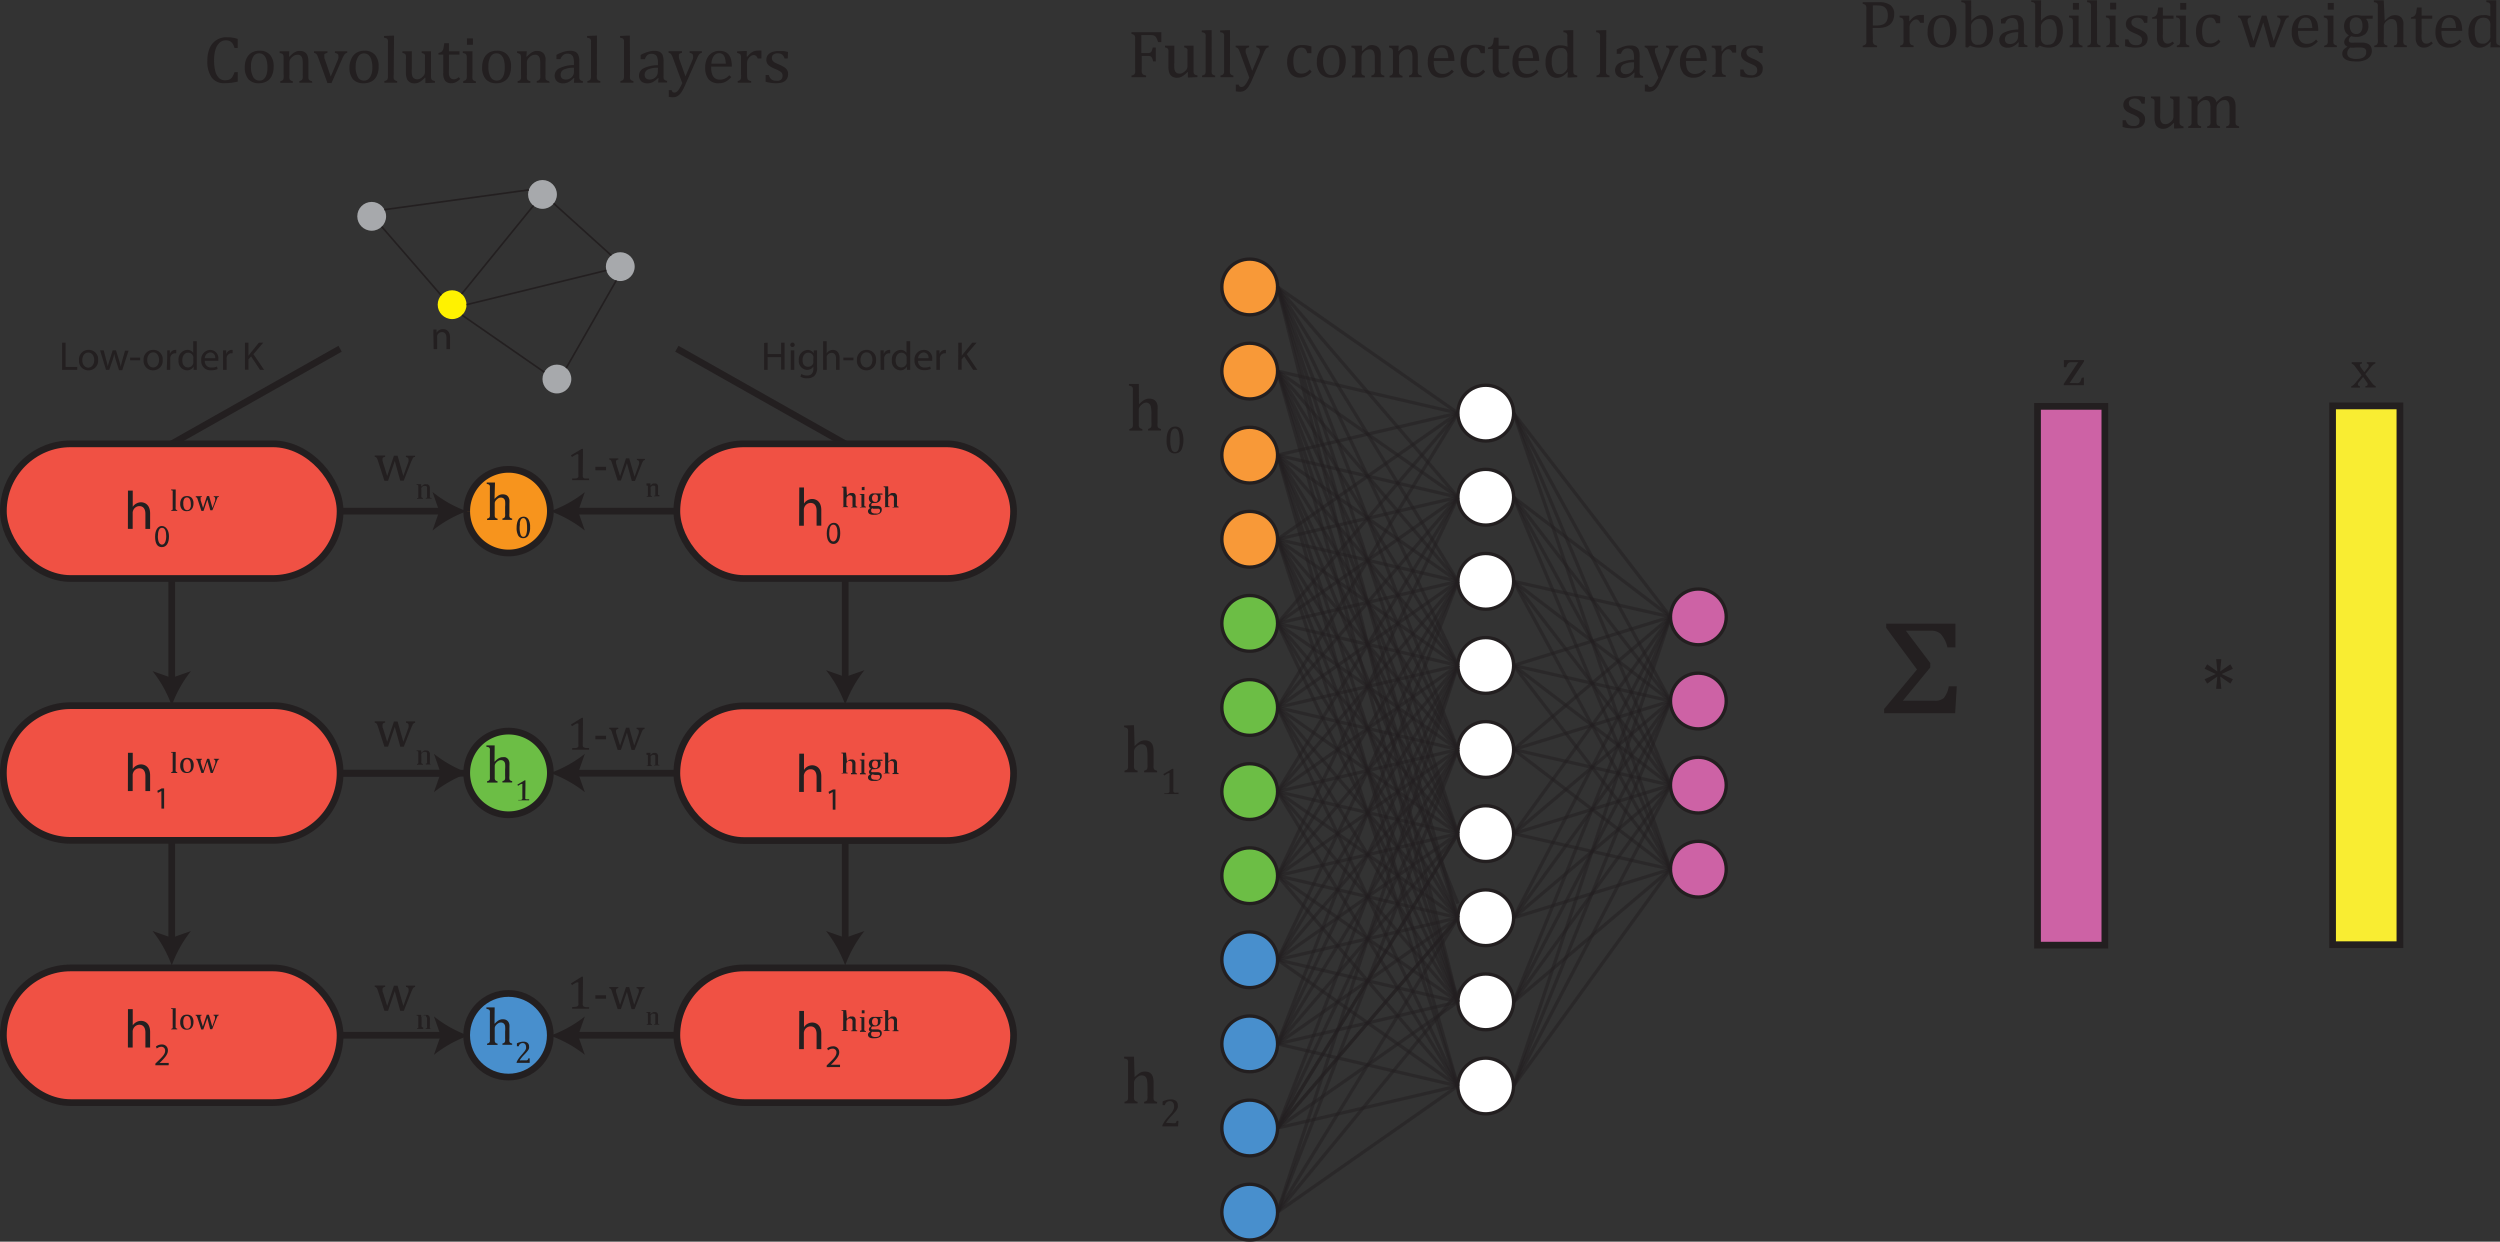 <svg id="Layer_1" data-name="Layer 1" xmlns="http://www.w3.org/2000/svg" viewBox="0 0 371.21 184.37"><rect x="0" y="0" width="371.21" height="184.37" fill="#333333" stroke="none"/><defs><style>.cls-1,.cls-12,.cls-17,.cls-18{fill:none;}.cls-1,.cls-10,.cls-11,.cls-12,.cls-13,.cls-14,.cls-17,.cls-2,.cls-3,.cls-5,.cls-6,.cls-7,.cls-8,.cls-9{stroke:#231f20;stroke-miterlimit:10;}.cls-2{fill:#f05144;}.cls-3{fill:#f7941d;}.cls-4{fill:#231f20;}.cls-10,.cls-5{fill:#6cbe45;}.cls-11,.cls-6{fill:#488fcd;}.cls-7{fill:#fff;}.cls-10,.cls-11,.cls-12,.cls-7,.cls-8,.cls-9{stroke-width:0.5px;}.cls-13,.cls-8{fill:#cd62a5;}.cls-9{fill:#f89938;}.cls-12{opacity:0.5;}.cls-14{fill:#f9ed32;}.cls-15{fill:#a7a9ac;}.cls-16{fill:#fff200;}.cls-17{stroke-width:0.25px;}</style></defs><path class="cls-1" d="M111.28,174.65" transform="translate(-10.78 -4.22)"/><path class="cls-1" d="M111.28,36" transform="translate(-10.78 -4.22)"/><rect class="cls-2" x="100.5" y="65.9" width="50" height="20" rx="10"/><rect class="cls-2" x="0.5" y="65.9" width="50" height="20" rx="10"/><path class="cls-3" d="M80.08,80.13a6.21,6.21,0,1,1,6.2,6.2,6.2,6.2,0,0,1-6.2-6.2" transform="translate(-10.78 -4.22)"/><rect class="cls-2" x="100.5" y="104.81" width="50" height="20" rx="10"/><line class="cls-1" x1="85.33" y1="114.81" x2="100.5" y2="114.81"/><path class="cls-4" d="M92.49,119a18.19,18.19,0,0,1,5.13,2.85l-1-2.85,1-2.85A18.19,18.19,0,0,1,92.49,119Z" transform="translate(-10.78 -4.22)"/><line class="cls-1" x1="50.5" y1="114.81" x2="69.56" y2="114.81"/><path class="cls-2" d="M61.28,119a10,10,0,0,1-10,10h-30a10,10,0,0,1-10-10h0a10,10,0,0,1,10-10h30a10,10,0,0,1,10,10Z" transform="translate(-10.78 -4.22)"/><path class="cls-5" d="M80.08,119a6.21,6.21,0,1,1,6.2,6.2,6.2,6.2,0,0,1-6.2-6.2" transform="translate(-10.78 -4.22)"/><rect class="cls-2" x="100.5" y="143.72" width="50" height="20" rx="10"/><rect class="cls-2" x="0.5" y="143.72" width="50" height="20" rx="10"/><circle class="cls-6" cx="75.5" cy="153.72" r="6.21"/><line class="cls-1" x1="25.5" y1="86.26" x2="25.5" y2="101.19"/><path class="cls-4" d="M36.28,109a18.05,18.05,0,0,0-2.85-5.13l2.85,1,2.86-1A17.84,17.84,0,0,0,36.28,109Z" transform="translate(-10.78 -4.22)"/><line class="cls-1" x1="25.5" y1="124.81" x2="25.5" y2="139.74"/><path class="cls-4" d="M36.28,147.59a18.19,18.19,0,0,0-2.85-5.13l2.85,1,2.86-1A18,18,0,0,0,36.28,147.59Z" transform="translate(-10.78 -4.22)"/><line class="cls-1" x1="125.5" y1="86.08" x2="125.5" y2="101.01"/><path class="cls-4" d="M136.28,108.86a18.05,18.05,0,0,0-2.85-5.13l2.85,1,2.86-1A17.84,17.84,0,0,0,136.28,108.86Z" transform="translate(-10.78 -4.22)"/><line class="cls-1" x1="125.5" y1="124.81" x2="125.5" y2="139.74"/><path class="cls-4" d="M136.28,147.59a18.19,18.19,0,0,0-2.85-5.13l2.85,1,2.86-1A18,18,0,0,0,136.28,147.59Z" transform="translate(-10.78 -4.22)"/><line class="cls-1" x1="50.5" y1="51.78" x2="25.5" y2="65.9"/><line class="cls-1" x1="100.5" y1="51.78" x2="125.5" y2="65.9"/><path class="cls-4" d="M20,55.1h.52v3.6h1.73v.44H20Z" transform="translate(-10.78 -4.22)"/><path class="cls-4" d="M25.35,57.67a1.42,1.42,0,0,1-1.45,1.54,1.38,1.38,0,0,1-1.39-1.5A1.41,1.41,0,0,1,24,56.17,1.38,1.38,0,0,1,25.35,57.67ZM23,57.7c0,.63.37,1.11.88,1.11s.89-.47.89-1.13c0-.49-.25-1.11-.87-1.11S23,57.14,23,57.7Z" transform="translate(-10.78 -4.22)"/><path class="cls-4" d="M26.18,56.24l.38,1.47a9.51,9.51,0,0,1,.22.93h0a8.52,8.52,0,0,1,.26-.92l.47-1.48H28l.45,1.45a9.22,9.22,0,0,1,.26,1h0c.05-.3.13-.6.22-.94l.41-1.46h.53l-.94,2.9h-.48L28,57.76c-.1-.33-.19-.62-.26-1h0a6.73,6.73,0,0,1-.27,1L27,59.14h-.48l-.88-2.9Z" transform="translate(-10.78 -4.22)"/><path class="cls-4" d="M31.59,57.32v.39H30.1v-.39Z" transform="translate(-10.78 -4.22)"/><path class="cls-4" d="M34.94,57.67a1.42,1.42,0,0,1-1.45,1.54,1.39,1.39,0,0,1-1.39-1.5,1.42,1.42,0,0,1,1.44-1.54A1.38,1.38,0,0,1,34.94,57.67Zm-2.3,0c0,.63.36,1.11.88,1.11s.88-.47.88-1.13c0-.49-.25-1.11-.87-1.11S32.64,57.14,32.64,57.7Z" transform="translate(-10.78 -4.22)"/><path class="cls-4" d="M35.61,57.14c0-.34,0-.63,0-.9H36l0,.57h0a.87.87,0,0,1,.8-.64l.15,0v.5l-.18,0a.74.74,0,0,0-.71.68,1.66,1.66,0,0,0,0,.24v1.55h-.52Z" transform="translate(-10.78 -4.22)"/><path class="cls-4" d="M40,54.88v3.51c0,.26,0,.55,0,.75h-.47l0-.5h0a1.08,1.08,0,0,1-1,.57,1.33,1.33,0,0,1-1.24-1.48,1.39,1.39,0,0,1,1.3-1.56,1,1,0,0,1,.88.45h0V54.88Zm-.52,2.54a.78.78,0,0,0,0-.22.76.76,0,0,0-.76-.61c-.54,0-.87.48-.87,1.12s.29,1.07.86,1.07a.78.78,0,0,0,.77-.63.8.8,0,0,0,0-.23Z" transform="translate(-10.78 -4.22)"/><path class="cls-4" d="M41.19,57.79a.92.92,0,0,0,1,1,1.85,1.85,0,0,0,.81-.15l.09.38a2.3,2.3,0,0,1-1,.18,1.35,1.35,0,0,1-1.43-1.46A1.41,1.41,0,0,1,42,56.17a1.23,1.23,0,0,1,1.2,1.37c0,.11,0,.19,0,.25Zm1.54-.38a.74.74,0,0,0-.73-.86.88.88,0,0,0-.81.86Z" transform="translate(-10.78 -4.22)"/><path class="cls-4" d="M43.9,57.14c0-.34,0-.63,0-.9h.47v.57h0a.87.87,0,0,1,.8-.64l.15,0v.5l-.18,0a.75.75,0,0,0-.71.68,1.66,1.66,0,0,0,0,.24v1.55H43.9Z" transform="translate(-10.78 -4.22)"/><path class="cls-4" d="M47.15,55.1h.52v1.95h0c.11-.16.22-.3.32-.43l1.23-1.52h.65l-1.46,1.71L50,59.14h-.61l-1.33-2-.39.44v1.54h-.52Z" transform="translate(-10.78 -4.22)"/><path class="cls-4" d="M124.76,55.1v1.69h2V55.1h.52v4h-.52V57.25h-2v1.89h-.52v-4Z" transform="translate(-10.78 -4.22)"/><path class="cls-4" d="M128.78,55.42a.33.33,0,1,1-.32-.33A.32.32,0,0,1,128.78,55.42Zm-.59,3.72v-2.9h.53v2.9Z" transform="translate(-10.78 -4.22)"/><path class="cls-4" d="M132.1,56.24c0,.21,0,.44,0,.8v1.68a1.68,1.68,0,0,1-.41,1.33,1.55,1.55,0,0,1-1.06.34,1.82,1.82,0,0,1-1-.24l.13-.4a1.62,1.62,0,0,0,.85.23c.54,0,.94-.28.94-1v-.33h0a1.06,1.06,0,0,1-.93.49,1.29,1.29,0,0,1-1.23-1.42,1.39,1.39,0,0,1,1.3-1.54,1,1,0,0,1,.91.51h0l0-.44Zm-.55,1.14a.63.63,0,0,0,0-.24.75.75,0,0,0-.74-.55c-.5,0-.86.42-.86,1.09s.29,1,.86,1a.78.78,0,0,0,.73-.54.9.9,0,0,0,0-.28Z" transform="translate(-10.78 -4.22)"/><path class="cls-4" d="M133,54.88h.53v1.81h0a1,1,0,0,1,.38-.37,1.06,1.06,0,0,1,.54-.15c.39,0,1,.24,1,1.24v1.73h-.53V57.47c0-.46-.17-.86-.67-.86a.77.77,0,0,0-.71.53.64.64,0,0,0,0,.25v1.75H133Z" transform="translate(-10.78 -4.22)"/><path class="cls-4" d="M137.5,57.32v.39H136v-.39Z" transform="translate(-10.78 -4.22)"/><path class="cls-4" d="M140.86,57.67a1.42,1.42,0,0,1-1.45,1.54,1.39,1.39,0,0,1-1.39-1.5,1.42,1.42,0,0,1,1.44-1.54A1.38,1.38,0,0,1,140.86,57.67Zm-2.31,0c0,.63.37,1.11.89,1.11s.88-.47.88-1.13c0-.49-.25-1.11-.87-1.11S138.55,57.14,138.55,57.7Z" transform="translate(-10.78 -4.22)"/><path class="cls-4" d="M141.52,57.14c0-.34,0-.63,0-.9H142l0,.57h0a.88.88,0,0,1,.81-.64l.15,0v.5l-.18,0a.74.74,0,0,0-.71.68,1.66,1.66,0,0,0,0,.24v1.55h-.53Z" transform="translate(-10.78 -4.22)"/><path class="cls-4" d="M145.93,54.88v3.51c0,.26,0,.55,0,.75h-.48l0-.5h0a1.1,1.1,0,0,1-1,.57,1.33,1.33,0,0,1-1.24-1.48,1.39,1.39,0,0,1,1.3-1.56,1,1,0,0,1,.87.45h0V54.88Zm-.53,2.54a.78.78,0,0,0,0-.22.78.78,0,0,0-.76-.61c-.55,0-.87.48-.87,1.12s.29,1.07.86,1.07a.79.79,0,0,0,.77-.63.82.82,0,0,0,0-.23Z" transform="translate(-10.78 -4.22)"/><path class="cls-4" d="M147.1,57.79a.93.93,0,0,0,1,1,1.8,1.8,0,0,0,.8-.15L149,59a2.21,2.21,0,0,1-1,.18,1.35,1.35,0,0,1-1.43-1.46A1.41,1.41,0,0,1,148,56.17a1.23,1.23,0,0,1,1.2,1.37,1.47,1.47,0,0,1,0,.25Zm1.55-.38a.75.75,0,0,0-.73-.86.88.88,0,0,0-.81.86Z" transform="translate(-10.78 -4.22)"/><path class="cls-4" d="M149.82,57.14c0-.34,0-.63,0-.9h.46l0,.57h0a.87.87,0,0,1,.8-.64l.15,0v.5l-.18,0a.74.74,0,0,0-.71.68,1.66,1.66,0,0,0,0,.24v1.55h-.52Z" transform="translate(-10.78 -4.22)"/><path class="cls-4" d="M153.07,55.1h.52v1.95h0a5.34,5.34,0,0,1,.32-.43l1.23-1.52h.65l-1.46,1.71,1.57,2.33h-.62l-1.33-2-.38.44v1.54h-.52Z" transform="translate(-10.78 -4.22)"/><path class="cls-4" d="M75.13,53.94c0-.3,0-.55,0-.79h.47l0,.48h0a1.08,1.08,0,0,1,1-.54c.4,0,1,.24,1,1.23v1.74h-.53V54.38c0-.46-.17-.85-.67-.85a.74.74,0,0,0-.71.54.8.8,0,0,0,0,.24v1.75h-.52Z" transform="translate(-10.78 -4.22)"/><path class="cls-4" d="M69.4,151.38l-1,2.93h-.54l-.94-2.9a2.69,2.69,0,0,0-.15-.39.4.4,0,0,0-.13-.17.57.57,0,0,0-.22-.1v-.19h1.55v.19a.66.66,0,0,0-.31.12.32.32,0,0,0-.08.23,1.64,1.64,0,0,0,0,.22c0,.08,0,.17.07.27l.62,2,1-3h.55l.85,3,.69-1.91a1.8,1.8,0,0,0,.09-.28,1.18,1.18,0,0,0,0-.25.36.36,0,0,0-.09-.26.6.6,0,0,0-.3-.13v-.19h1.36v.19l-.16.06-.11.08-.12.18c0,.08-.09.2-.16.37l-1.13,2.87h-.53Z" transform="translate(-10.78 -4.22)"/><path class="cls-4" d="M74.91,157H74v-.11l.12,0a.2.2,0,0,0,.07-.06.23.23,0,0,0,0-.11,1.21,1.21,0,0,0,0-.23v-.6c0-.11,0-.2,0-.29s0-.16,0-.21a.53.53,0,0,0-.06-.13.27.27,0,0,0-.07-.08L74,155a.28.28,0,0,0-.14,0,.47.47,0,0,0-.17,0l-.17.12a.66.66,0,0,0-.14.17.46.46,0,0,0,0,.2v.85a1.47,1.47,0,0,0,0,.27.24.24,0,0,0,.07.12.73.73,0,0,0,.17.07V157H72.7v-.11l.12,0a.2.2,0,0,0,.07-.06.43.43,0,0,0,0-.11,1.49,1.49,0,0,0,0-.24v-1.22a1.06,1.06,0,0,0,0-.14.2.2,0,0,0-.09-.09l-.16,0v-.12l.54,0h.14l0,.37h0a2.14,2.14,0,0,1,.28-.24.82.82,0,0,1,.2-.12.93.93,0,0,1,.23,0,.78.78,0,0,1,.22,0,.56.56,0,0,1,.17.09.44.44,0,0,1,.12.15.65.65,0,0,1,.07.21,1.3,1.3,0,0,1,0,.31v.86a1.42,1.42,0,0,0,0,.23.15.15,0,0,0,0,.1s0,.05.06.07l.15.06Z" transform="translate(-10.78 -4.22)"/><path class="cls-4" d="M69.4,112.15l-1,2.94h-.54l-.94-2.9a3,3,0,0,0-.15-.4.48.48,0,0,0-.13-.17.5.5,0,0,0-.22-.1v-.19h1.55v.19a.56.56,0,0,0-.31.13.29.29,0,0,0-.08.22,1.64,1.64,0,0,0,0,.22c0,.08,0,.17.07.27l.62,2,1-3h.55l.85,3,.69-1.91a1.52,1.52,0,0,0,.09-.28,1.18,1.18,0,0,0,0-.25.33.33,0,0,0-.09-.25.6.6,0,0,0-.3-.14v-.19h1.36v.19l-.16.06a.44.44,0,0,0-.11.09,1.12,1.12,0,0,0-.12.17c0,.08-.09.2-.16.37l-1.13,2.88h-.52Z" transform="translate(-10.78 -4.22)"/><path class="cls-4" d="M74.91,117.73H74v-.11l.13-.05a.17.17,0,0,0,.06-.06.23.23,0,0,0,0-.11,1.21,1.21,0,0,0,0-.23v-.6c0-.1,0-.2,0-.29l0-.21a.81.81,0,0,0-.06-.13.27.27,0,0,0-.07-.08.31.31,0,0,0-.1,0l-.14,0a.47.47,0,0,0-.17,0,.86.86,0,0,0-.17.13.44.44,0,0,0-.14.17.38.38,0,0,0,0,.19v.85a1.47,1.47,0,0,0,0,.27.24.24,0,0,0,.07.12.46.46,0,0,0,.17.07v.11H72.7v-.11l.12-.05a.13.13,0,0,0,.07-.06.43.43,0,0,0,0-.11,1.42,1.42,0,0,0,0-.23v-1.23a.42.42,0,0,0,0-.14.18.18,0,0,0-.09-.08.76.76,0,0,0-.16,0v-.12l.54,0h.14l0,.37h0a3.4,3.4,0,0,1,.28-.24.53.53,0,0,1,.21-.11.54.54,0,0,1,.22,0l.22,0a.56.56,0,0,1,.17.09.44.44,0,0,1,.12.15.65.65,0,0,1,.07.21,1.35,1.35,0,0,1,0,.31v.86a1.35,1.35,0,0,0,0,.23.18.18,0,0,0,0,.11s0,0,.06.06l.15.06Z" transform="translate(-10.78 -4.22)"/><path class="cls-4" d="M69.4,72.67l-1,2.94h-.54l-.94-2.9a3,3,0,0,0-.15-.4.59.59,0,0,0-.13-.17.41.41,0,0,0-.22-.09v-.19h1.55v.19a.66.66,0,0,0-.31.12.32.32,0,0,0-.08.23,1.8,1.8,0,0,0,0,.22l.07.27.62,2,1-3h.55l.85,3L71.35,73a1.8,1.8,0,0,0,.09-.28,1.27,1.27,0,0,0,0-.26.33.33,0,0,0-.09-.25.6.6,0,0,0-.3-.13v-.19h1.36v.19a.5.5,0,0,0-.16,0,.44.44,0,0,0-.11.09l-.12.17c0,.08-.09.21-.16.37l-1.13,2.88h-.52Z" transform="translate(-10.78 -4.22)"/><path class="cls-4" d="M74.91,78.25H74v-.11l.13,0,.06,0a.28.28,0,0,0,0-.12,1.13,1.13,0,0,0,0-.23V77.1c0-.11,0-.21,0-.29s0-.16,0-.22l-.06-.13-.07-.08-.1,0-.14,0a.33.33,0,0,0-.17,0,.53.53,0,0,0-.17.12.66.66,0,0,0-.14.17.41.41,0,0,0,0,.19v.85a1.6,1.6,0,0,0,0,.28.18.18,0,0,0,.07.11.46.46,0,0,0,.17.07v.11H72.7v-.11a.35.35,0,0,0,.12,0,.18.18,0,0,0,.07,0,.66.66,0,0,0,0-.11,1.49,1.49,0,0,0,0-.24V76.46a.49.49,0,0,0,0-.14.24.24,0,0,0-.09-.08.46.46,0,0,0-.16,0v-.12l.54,0h.14l0,.37h0a2.42,2.42,0,0,1,.28-.25.7.7,0,0,1,.21-.11.54.54,0,0,1,.22,0,.78.78,0,0,1,.22,0,.56.56,0,0,1,.17.09.41.41,0,0,1,.12.14.65.65,0,0,1,.07.21,1.45,1.45,0,0,1,0,.32v.85a1.35,1.35,0,0,0,0,.23.16.16,0,0,0,0,.11s0,0,.06.07l.15,0Z" transform="translate(-10.78 -4.22)"/><path class="cls-4" d="M97.31,153.15a2.11,2.11,0,0,0,0,.3.67.67,0,0,0,.08.17.39.39,0,0,0,.17.09.91.91,0,0,0,.26.06l.43,0V154H95.74v-.24l.54-.05a.66.66,0,0,0,.25-.09.34.34,0,0,0,.13-.16,1.44,1.44,0,0,0,0-.35v-2.77a.35.35,0,0,0,0-.2.18.18,0,0,0-.14-.06.61.61,0,0,0-.31.11c-.14.08-.31.18-.5.31l-.15-.26,1.6-1h.18c0,.22,0,.53,0,.91Z" transform="translate(-10.78 -4.22)"/><path class="cls-4" d="M100.77,152.51H99.18V152h1.59Z" transform="translate(-10.78 -4.22)"/><path class="cls-4" d="M103.87,151.49l-.9,2.57h-.48l-.82-2.53a1.76,1.76,0,0,0-.13-.35.37.37,0,0,0-.11-.15.67.67,0,0,0-.19-.09v-.16h1.35v.16a.64.64,0,0,0-.27.11.26.26,0,0,0-.07.2,1.23,1.23,0,0,0,0,.19,1.4,1.4,0,0,0,.06.24l.54,1.74.88-2.64h.48l.74,2.64.6-1.67a1.44,1.44,0,0,0,.08-.25.89.89,0,0,0,0-.22.31.31,0,0,0-.07-.22.57.57,0,0,0-.26-.12v-.16h1.19v.16l-.15.05-.09.08a.76.76,0,0,0-.1.15,1.9,1.9,0,0,0-.14.33l-1,2.51h-.46Z" transform="translate(-10.78 -4.22)"/><path class="cls-4" d="M108.69,156.38h-.78v-.1l.11,0,.06-.05a.62.62,0,0,0,0-.1,1.09,1.09,0,0,0,0-.2v-.78c0-.08,0-.14,0-.19a.37.37,0,0,0,0-.11s0-.05-.06-.07l-.08-.05h-.13a.4.4,0,0,0-.15,0,.44.44,0,0,0-.15.11.4.4,0,0,0-.12.15.27.27,0,0,0,0,.16v.75a.76.76,0,0,0,0,.24.21.21,0,0,0,.06.1l.14.06v.1h-.78v-.1l.11,0,.06-.05a.24.24,0,0,0,0-.1.91.91,0,0,0,0-.21V155a1.15,1.15,0,0,0,0-.2.28.28,0,0,0,0-.13.16.16,0,0,0-.07-.07l-.14,0v-.11l.47,0h.12l0,.33h0a2,2,0,0,1,.24-.22l.18-.1a.64.64,0,0,1,.2,0l.19,0,.15.08a.32.32,0,0,1,.1.13.75.75,0,0,1,.07.18,2,2,0,0,1,0,.28v.75a1,1,0,0,0,0,.2.2.2,0,0,0,0,.09l.06.06.13.05Z" transform="translate(-10.78 -4.22)"/><path class="cls-4" d="M97.31,114.67a2.11,2.11,0,0,0,0,.3.48.48,0,0,0,.08.16.32.32,0,0,0,.17.1,1.43,1.43,0,0,0,.26.06l.43,0v.25H95.74v-.25a4.64,4.64,0,0,0,.54,0,.66.66,0,0,0,.25-.09.34.34,0,0,0,.13-.16,1.5,1.5,0,0,0,0-.35V111.9a.35.35,0,0,0,0-.2.19.19,0,0,0-.14-.07.64.64,0,0,0-.31.12,4.64,4.64,0,0,0-.5.31l-.15-.26,1.6-1h.18c0,.22,0,.52,0,.91Z" transform="translate(-10.78 -4.22)"/><path class="cls-4" d="M100.77,114H99.18v-.53h1.59Z" transform="translate(-10.78 -4.22)"/><path class="cls-4" d="M103.87,113l-.9,2.57h-.48l-.82-2.54a1.61,1.61,0,0,0-.13-.34.37.37,0,0,0-.11-.15.48.48,0,0,0-.19-.09v-.17h1.35v.17a.64.64,0,0,0-.27.11.24.24,0,0,0-.07.2,1.23,1.23,0,0,0,0,.19,1.4,1.4,0,0,0,.06.24l.54,1.74.88-2.65h.48l.74,2.65.6-1.67a1.44,1.44,0,0,0,.08-.25.89.89,0,0,0,0-.22.29.29,0,0,0-.07-.22.57.57,0,0,0-.26-.12v-.17h1.19v.17l-.15.05a.32.32,0,0,0-.09.08.76.76,0,0,0-.1.15,2.11,2.11,0,0,0-.14.32l-1,2.52h-.46Z" transform="translate(-10.78 -4.22)"/><path class="cls-4" d="M108.69,117.89h-.78v-.09a.38.38,0,0,0,.11,0,.13.13,0,0,0,.06,0,.46.46,0,0,0,0-.09,1.22,1.22,0,0,0,0-.21v-.77c0-.08,0-.14,0-.19a.28.28,0,0,0,0-.11s0,0-.06-.07l-.08-.05h-.13a.4.4,0,0,0-.15,0,.56.56,0,0,0-.15.1.4.4,0,0,0-.12.15.33.33,0,0,0,0,.17v.75a.66.66,0,0,0,0,.23.2.2,0,0,0,.06.11l.14.06v.09h-.78v-.09a.38.38,0,0,0,.11,0,.13.13,0,0,0,.06,0,.19.19,0,0,0,0-.09,1.06,1.06,0,0,0,0-.21v-.87a1.15,1.15,0,0,0,0-.2.25.25,0,0,0,0-.13.16.16,0,0,0-.07-.07l-.14,0V116l.47,0h.12l0,.33h0a1.76,1.76,0,0,1,.24-.21.81.81,0,0,1,.18-.1.64.64,0,0,1,.2,0,.58.58,0,0,1,.19,0,.55.55,0,0,1,.15.08.32.32,0,0,1,.1.13.75.75,0,0,1,.07.18,1.87,1.87,0,0,1,0,.27v.76a.92.92,0,0,0,0,.19.22.22,0,0,0,0,.1l.06.06.13,0Z" transform="translate(-10.78 -4.22)"/><path class="cls-4" d="M97.31,74.7a2.11,2.11,0,0,0,0,.3.6.6,0,0,0,.08.16.4.4,0,0,0,.17.1l.26,0a2.46,2.46,0,0,0,.43,0v.25H95.74v-.25a4.13,4.13,0,0,0,.54,0,.67.67,0,0,0,.25-.08.37.37,0,0,0,.13-.17,1.35,1.35,0,0,0,0-.34V71.93a.33.33,0,0,0,0-.2.16.16,0,0,0-.14-.07.64.64,0,0,0-.31.12,3.45,3.45,0,0,0-.5.31l-.15-.27,1.6-.95h.18c0,.22,0,.52,0,.91Z" transform="translate(-10.78 -4.22)"/><path class="cls-4" d="M100.77,74.05H99.18v-.52h1.59Z" transform="translate(-10.78 -4.22)"/><path class="cls-4" d="M103.87,73l-.9,2.57h-.48l-.82-2.54a2.05,2.05,0,0,0-.13-.35.58.58,0,0,0-.11-.15.49.49,0,0,0-.19-.08v-.17h1.35v.17a.53.53,0,0,0-.27.11.24.24,0,0,0-.07.2,1.37,1.37,0,0,0,0,.19,1.12,1.12,0,0,0,.06.23l.54,1.75.88-2.65h.48L105,75l.6-1.67a1.44,1.44,0,0,0,.08-.25.89.89,0,0,0,0-.22.29.29,0,0,0-.07-.22.42.42,0,0,0-.26-.12v-.17h1.19v.17l-.15.05-.09.07-.1.16a1.73,1.73,0,0,0-.14.32l-1,2.52h-.46Z" transform="translate(-10.78 -4.22)"/><path class="cls-4" d="M108.69,77.92h-.78v-.1l.11,0,.06,0a.41.41,0,0,0,0-.1,1,1,0,0,0,0-.2v-.77c0-.08,0-.14,0-.19a.23.23,0,0,0,0-.11.14.14,0,0,0-.06-.07l-.08-.05-.13,0a.4.4,0,0,0-.15,0,.63.63,0,0,0-.15.11.4.4,0,0,0-.12.15.33.33,0,0,0,0,.17v.74a.69.69,0,0,0,0,.24.14.14,0,0,0,.06.1.26.26,0,0,0,.14.06v.1h-.78v-.1l.11,0,.06,0a.2.2,0,0,0,0-.1.88.88,0,0,0,0-.2v-.87a1.28,1.28,0,0,0,0-.21.21.21,0,0,0,0-.12.16.16,0,0,0-.07-.07.39.39,0,0,0-.14,0V76l.47,0h.12l0,.32h0a1.76,1.76,0,0,1,.24-.21.54.54,0,0,1,.18-.1.65.65,0,0,1,.2,0,.58.58,0,0,1,.19,0,.55.55,0,0,1,.15.08.29.29,0,0,1,.1.12.84.84,0,0,1,.07.19,1.87,1.87,0,0,1,0,.27v.75a1,1,0,0,0,0,.2.3.3,0,0,0,0,.1l.06,0a.32.32,0,0,0,.13,0Z" transform="translate(-10.78 -4.22)"/><line class="cls-1" x1="65.93" y1="114.81" x2="50.5" y2="114.81"/><path class="cls-4" d="M80.34,119a17.84,17.84,0,0,1-5.13-2.86l1,2.86-1,2.85A18.05,18.05,0,0,1,80.34,119Z" transform="translate(-10.78 -4.22)"/><line class="cls-1" x1="65.67" y1="75.9" x2="50.5" y2="75.9"/><path class="cls-4" d="M80.08,80.13A17.84,17.84,0,0,1,75,77.27l1,2.86L75,83A18.05,18.05,0,0,1,80.08,80.13Z" transform="translate(-10.78 -4.22)"/><line class="cls-1" x1="85.33" y1="75.9" x2="100.5" y2="75.9"/><path class="cls-4" d="M92.49,80.13A18.19,18.19,0,0,1,97.62,83l-1-2.85,1-2.86A18,18,0,0,1,92.49,80.13Z" transform="translate(-10.78 -4.22)"/><line class="cls-1" x1="85.33" y1="153.72" x2="100.5" y2="153.72"/><path class="cls-4" d="M92.49,158a18.19,18.19,0,0,1,5.13,2.85l-1-2.85,1-2.85A18.19,18.19,0,0,1,92.49,158Z" transform="translate(-10.78 -4.22)"/><line class="cls-1" x1="65.93" y1="153.72" x2="50.5" y2="153.72"/><path class="cls-4" d="M80.34,158a17.84,17.84,0,0,1-5.13-2.86l1,2.86-1,2.85A18.05,18.05,0,0,1,80.34,158Z" transform="translate(-10.78 -4.22)"/><path class="cls-4" d="M84.21,78.3h0a3.1,3.1,0,0,1,.48-.43,1.21,1.21,0,0,1,.35-.19,1.15,1.15,0,0,1,.37-.06,1.19,1.19,0,0,1,.39.05.73.73,0,0,1,.29.15.89.89,0,0,1,.21.26,1.52,1.52,0,0,1,.12.36,3.59,3.59,0,0,1,0,.53v1.47a2.32,2.32,0,0,0,0,.46.35.35,0,0,0,.1.19.7.7,0,0,0,.31.13v.19H85.38v-.19l.22-.08a.35.35,0,0,0,.11-.1.5.5,0,0,0,.07-.19,2.13,2.13,0,0,0,0-.4v-1a4,4,0,0,0,0-.79.65.65,0,0,0-.21-.42.61.61,0,0,0-.43-.13.64.64,0,0,0-.28.05,1.26,1.26,0,0,0-.29.2,1.11,1.11,0,0,0-.25.29.65.65,0,0,0-.08.31v1.5c0,.18,0,.3,0,.38a.53.53,0,0,0,.06.19.23.23,0,0,0,.12.12,1,1,0,0,0,.24.09v.19H83.1v-.19a1,1,0,0,0,.24-.09.32.32,0,0,0,.12-.11.38.38,0,0,0,.06-.19,3.25,3.25,0,0,0,0-.39V77.18c0-.25,0-.43,0-.53a1,1,0,0,0,0-.25.34.34,0,0,0-.07-.16.27.27,0,0,0-.12-.09.84.84,0,0,0-.28-.07v-.21l1,0h.23Z" transform="translate(-10.78 -4.22)"/><path class="cls-4" d="M88.47,84.13a.81.81,0,0,1-.74-.39,2.29,2.29,0,0,1-.24-1.18,3,3,0,0,1,.08-.72,1.87,1.87,0,0,1,.2-.51.88.88,0,0,1,.32-.29,1,1,0,0,1,.41-.1.81.81,0,0,1,.74.39,2.13,2.13,0,0,1,.25,1.16,2.33,2.33,0,0,1-.26,1.22A.85.85,0,0,1,88.47,84.13Zm-.53-1.64a3,3,0,0,0,.14,1.09c.09.24.23.35.42.35s.32-.11.41-.33a2.79,2.79,0,0,0,.13-1,4.88,4.88,0,0,0-.06-.85,1,1,0,0,0-.2-.46.34.34,0,0,0-.29-.14.39.39,0,0,0-.26.09.6.6,0,0,0-.17.27,1.6,1.6,0,0,0-.1.43C88,82.09,87.94,82.28,87.94,82.49Z" transform="translate(-10.78 -4.22)"/><path class="cls-4" d="M84.21,117.33h0a3.75,3.75,0,0,1,.48-.43,1.46,1.46,0,0,1,.35-.18.94.94,0,0,1,.37-.07,1.54,1.54,0,0,1,.39,0,.9.9,0,0,1,.29.16.85.85,0,0,1,.21.25,1.52,1.52,0,0,1,.12.36,3.71,3.71,0,0,1,0,.53v1.47a2.37,2.37,0,0,0,0,.47.32.32,0,0,0,.1.19.85.85,0,0,0,.31.13v.19H85.38v-.19l.22-.08a.52.52,0,0,0,.11-.1.58.58,0,0,0,.07-.19,2.13,2.13,0,0,0,0-.4v-1a4.21,4.21,0,0,0,0-.8.65.65,0,0,0-.21-.41.62.62,0,0,0-.43-.14.64.64,0,0,0-.28.06,1.18,1.18,0,0,0-.29.19,1.29,1.29,0,0,0-.25.29.72.72,0,0,0-.08.32v1.49c0,.18,0,.31,0,.38a.47.47,0,0,0,.06.19.29.29,0,0,0,.12.13,1,1,0,0,0,.24.09v.19H83.1v-.19a1,1,0,0,0,.24-.09.35.35,0,0,0,.18-.3,3.45,3.45,0,0,0,0-.4V116.2c0-.25,0-.42,0-.52a.9.9,0,0,0,0-.25.48.48,0,0,0-.07-.16.4.4,0,0,0-.12-.1L83,115.1v-.2l1,0h.23Z" transform="translate(-10.78 -4.22)"/><path class="cls-4" d="M88.78,122.52a1,1,0,0,0,0,.2.22.22,0,0,0,0,.11.23.23,0,0,0,.11.07l.17,0,.29,0v.16H87.73V123l.37,0a.49.49,0,0,0,.16-.06.18.18,0,0,0,.08-.11.63.63,0,0,0,0-.23v-1.85a.23.23,0,0,0,0-.13.12.12,0,0,0-.1,0,.47.47,0,0,0-.2.07l-.34.21-.1-.17,1.07-.64h.13c0,.15,0,.35,0,.61Z" transform="translate(-10.78 -4.22)"/><path class="cls-4" d="M84.21,156.24h0a3.75,3.75,0,0,1,.48-.43,1.46,1.46,0,0,1,.35-.18,1.16,1.16,0,0,1,.37-.07,1.54,1.54,0,0,1,.39.05.9.9,0,0,1,.29.16.85.85,0,0,1,.21.25,1.52,1.52,0,0,1,.12.36,3.71,3.71,0,0,1,0,.53v1.47a2.37,2.37,0,0,0,0,.47.39.39,0,0,0,.1.19.85.85,0,0,0,.31.13v.19H85.38v-.19l.22-.08a.52.52,0,0,0,.11-.1.58.58,0,0,0,.07-.19,2.13,2.13,0,0,0,0-.4v-1a4.21,4.21,0,0,0,0-.8.65.65,0,0,0-.21-.41.62.62,0,0,0-.43-.14.64.64,0,0,0-.28.06,1.18,1.18,0,0,0-.29.19,1.29,1.29,0,0,0-.25.29.72.72,0,0,0-.08.32v1.49c0,.18,0,.31,0,.38a.47.47,0,0,0,.06.19.25.25,0,0,0,.12.13,1,1,0,0,0,.24.09v.19H83.1v-.19a1,1,0,0,0,.24-.09.35.35,0,0,0,.18-.3,3.45,3.45,0,0,0,0-.4v-3.27c0-.25,0-.42,0-.52a.9.9,0,0,0,0-.25.34.34,0,0,0-.07-.16.4.4,0,0,0-.12-.1L83,154v-.2l1,0h.23Z" transform="translate(-10.78 -4.22)"/><path class="cls-4" d="M88.8,161.66H89l.11-.05a.24.24,0,0,0,.06-.08.91.91,0,0,0,.06-.16h.2l0,.67H87.49v-.11a3,3,0,0,1,.27-.49,4.8,4.8,0,0,1,.47-.59l.38-.45a1.74,1.74,0,0,0,.19-.28,1.28,1.28,0,0,0,.09-.22.83.83,0,0,0,0-.22.73.73,0,0,0-.06-.3.43.43,0,0,0-.17-.21.49.49,0,0,0-.28-.07.58.58,0,0,0-.57.47h-.28v-.43a2.55,2.55,0,0,1,.52-.19,1.77,1.77,0,0,1,.43-.06.94.94,0,0,1,.64.19.67.67,0,0,1,.22.53.85.85,0,0,1,0,.23,1,1,0,0,1-.07.2l-.14.21-.19.23-.36.39a4.62,4.62,0,0,0-.64.8Z" transform="translate(-10.78 -4.22)"/><circle class="cls-7" cx="220.61" cy="61.34" r="4.14"/><circle class="cls-7" cx="220.61" cy="98.81" r="4.14"/><circle class="cls-7" cx="220.61" cy="86.32" r="4.14"/><circle class="cls-7" cx="220.61" cy="73.83" r="4.14"/><circle class="cls-7" cx="220.61" cy="123.78" r="4.14"/><circle class="cls-7" cx="220.61" cy="111.29" r="4.14"/><circle class="cls-7" cx="220.61" cy="148.76" r="4.14"/><circle class="cls-7" cx="220.61" cy="136.27" r="4.14"/><circle class="cls-8" cx="252.18" cy="104.09" r="4.14"/><circle class="cls-8" cx="252.18" cy="91.6" r="4.14"/><circle class="cls-8" cx="252.18" cy="129.06" r="4.14"/><circle class="cls-8" cx="252.18" cy="116.58" r="4.14"/><circle class="cls-9" cx="185.56" cy="42.61" r="4.14"/><circle class="cls-9" cx="185.56" cy="80.07" r="4.14"/><circle class="cls-9" cx="185.56" cy="67.58" r="4.14"/><circle class="cls-9" cx="185.56" cy="55.1" r="4.14"/><circle class="cls-10" cx="185.56" cy="105.05" r="4.14"/><circle class="cls-10" cx="185.56" cy="92.56" r="4.14"/><circle class="cls-10" cx="185.56" cy="130.03" r="4.14"/><circle class="cls-10" cx="185.56" cy="117.54" r="4.14"/><circle class="cls-11" cx="185.56" cy="142.51" r="4.14"/><circle class="cls-11" cx="185.56" cy="167.49" r="4.14"/><circle class="cls-11" cx="185.56" cy="155" r="4.14"/><line class="cls-12" x1="189.69" y1="42.61" x2="216.48" y2="61.34"/><line class="cls-12" x1="216.48" y1="73.83" x2="189.69" y2="42.61"/><line class="cls-12" x1="216.48" y1="86.32" x2="189.69" y2="42.61"/><line class="cls-12" x1="216.48" y1="98.81" x2="189.69" y2="42.61"/><line class="cls-12" x1="216.48" y1="111.29" x2="189.69" y2="42.61"/><line class="cls-12" x1="216.48" y1="123.78" x2="189.69" y2="42.61"/><line class="cls-12" x1="216.48" y1="136.27" x2="189.69" y2="42.61"/><line class="cls-12" x1="216.48" y1="148.76" x2="189.69" y2="42.61"/><line class="cls-12" x1="189.69" y1="55.1" x2="216.48" y2="61.34"/><line class="cls-12" x1="216.48" y1="73.83" x2="189.69" y2="55.1"/><line class="cls-12" x1="216.48" y1="86.32" x2="189.69" y2="55.1"/><line class="cls-12" x1="216.48" y1="98.81" x2="189.69" y2="55.1"/><line class="cls-12" x1="216.48" y1="111.29" x2="189.69" y2="55.1"/><line class="cls-12" x1="216.48" y1="123.78" x2="189.69" y2="55.1"/><line class="cls-12" x1="216.48" y1="136.27" x2="189.69" y2="55.1"/><line class="cls-12" x1="216.48" y1="148.76" x2="189.69" y2="55.1"/><line class="cls-12" x1="189.69" y1="67.58" x2="216.48" y2="61.34"/><line class="cls-12" x1="216.48" y1="73.83" x2="189.69" y2="67.58"/><line class="cls-12" x1="216.48" y1="86.32" x2="189.69" y2="67.58"/><line class="cls-12" x1="216.48" y1="98.81" x2="189.69" y2="67.58"/><line class="cls-12" x1="216.48" y1="111.29" x2="189.69" y2="67.58"/><line class="cls-12" x1="216.48" y1="123.78" x2="189.69" y2="67.58"/><line class="cls-12" x1="216.48" y1="134.16" x2="189.69" y2="67.58"/><line class="cls-12" x1="216.48" y1="148.76" x2="189.69" y2="67.58"/><line class="cls-12" x1="189.69" y1="80.07" x2="216.48" y2="61.34"/><line class="cls-12" x1="216.48" y1="73.83" x2="189.69" y2="80.07"/><line class="cls-12" x1="216.48" y1="86.32" x2="189.69" y2="80.07"/><line class="cls-12" x1="216.48" y1="98.81" x2="189.69" y2="80.07"/><line class="cls-12" x1="216.48" y1="111.29" x2="189.69" y2="80.07"/><line class="cls-12" x1="216.48" y1="123.78" x2="189.69" y2="80.07"/><line class="cls-12" x1="216.48" y1="136.27" x2="189.69" y2="80.07"/><line class="cls-12" x1="216.48" y1="148.76" x2="189.69" y2="80.07"/><line class="cls-12" x1="189.69" y1="92.56" x2="216.48" y2="61.34"/><line class="cls-12" x1="216.48" y1="73.83" x2="189.69" y2="92.56"/><line class="cls-12" x1="216.48" y1="98.81" x2="189.69" y2="92.56"/><line class="cls-12" x1="216.48" y1="86.32" x2="189.69" y2="92.56"/><line class="cls-12" x1="216.48" y1="111.29" x2="189.69" y2="92.56"/><line class="cls-12" x1="216.48" y1="123.78" x2="189.69" y2="92.56"/><line class="cls-12" x1="216.48" y1="136.27" x2="189.69" y2="92.56"/><line class="cls-12" x1="216.48" y1="148.76" x2="189.69" y2="92.56"/><line class="cls-12" x1="189.69" y1="105.05" x2="216.48" y2="61.34"/><line class="cls-12" x1="216.48" y1="73.83" x2="189.69" y2="105.05"/><line class="cls-12" x1="216.48" y1="86.32" x2="189.69" y2="105.05"/><line class="cls-12" x1="216.48" y1="98.81" x2="189.69" y2="105.05"/><line class="cls-12" x1="216.48" y1="111.29" x2="189.69" y2="105.05"/><circle class="cls-11" cx="185.56" cy="179.98" r="4.14"/><circle class="cls-7" cx="220.6" cy="161.25" r="4.14"/><line class="cls-12" x1="189.69" y1="105.05" x2="216.46" y2="161.25"/><line class="cls-12" x1="216.48" y1="123.78" x2="189.69" y2="105.05"/><line class="cls-12" x1="216.48" y1="136.27" x2="189.69" y2="105.05"/><line class="cls-12" x1="216.48" y1="148.76" x2="189.69" y2="105.05"/><line class="cls-12" x1="189.69" y1="117.54" x2="216.48" y2="73.83"/><line class="cls-12" x1="216.48" y1="86.32" x2="189.69" y2="117.54"/><line class="cls-12" x1="216.48" y1="98.81" x2="189.69" y2="117.54"/><line class="cls-12" x1="216.48" y1="111.29" x2="189.69" y2="117.54"/><line class="cls-12" x1="216.48" y1="123.78" x2="189.69" y2="117.54"/><line class="cls-12" x1="216.48" y1="136.27" x2="189.69" y2="117.54"/><line class="cls-12" x1="216.48" y1="148.76" x2="189.69" y2="117.54"/><line class="cls-12" x1="216.46" y1="161.25" x2="189.69" y2="117.54"/><line class="cls-12" x1="189.69" y1="67.58" x2="216.46" y2="161.25"/><line class="cls-12" x1="189.69" y1="80.07" x2="216.46" y2="161.25"/><line class="cls-12" x1="189.69" y1="130.03" x2="216.48" y2="73.83"/><line class="cls-12" x1="216.48" y1="86.32" x2="189.69" y2="130.03"/><line class="cls-12" x1="216.48" y1="98.81" x2="189.69" y2="130.03"/><line class="cls-12" x1="216.48" y1="111.29" x2="189.69" y2="130.03"/><line class="cls-12" x1="216.48" y1="123.78" x2="189.69" y2="130.03"/><line class="cls-12" x1="216.48" y1="136.27" x2="189.69" y2="130.03"/><line class="cls-12" x1="216.48" y1="148.76" x2="189.69" y2="130.03"/><line class="cls-12" x1="216.46" y1="161.25" x2="189.69" y2="130.03"/><line class="cls-12" x1="189.69" y1="142.51" x2="216.48" y2="86.32"/><line class="cls-12" x1="216.48" y1="98.81" x2="189.69" y2="142.51"/><line class="cls-12" x1="216.48" y1="111.29" x2="189.69" y2="142.51"/><line class="cls-12" x1="216.48" y1="123.78" x2="189.69" y2="142.51"/><line class="cls-12" x1="216.48" y1="136.27" x2="189.69" y2="142.51"/><line class="cls-12" x1="216.48" y1="148.76" x2="189.69" y2="142.51"/><line class="cls-12" x1="216.46" y1="161.25" x2="189.69" y2="142.51"/><line class="cls-12" x1="189.69" y1="155" x2="216.48" y2="86.32"/><line class="cls-12" x1="216.48" y1="98.81" x2="189.69" y2="155"/><line class="cls-12" x1="216.48" y1="111.29" x2="189.69" y2="155"/><line class="cls-12" x1="216.48" y1="123.78" x2="189.69" y2="155"/><line class="cls-12" x1="216.48" y1="136.27" x2="189.69" y2="155"/><line class="cls-12" x1="216.48" y1="148.76" x2="189.69" y2="155"/><line class="cls-12" x1="216.46" y1="161.25" x2="189.69" y2="155"/><line class="cls-12" x1="189.69" y1="167.49" x2="216.48" y2="98.81"/><line class="cls-12" x1="216.48" y1="111.29" x2="189.69" y2="167.49"/><line class="cls-12" x1="216.48" y1="123.78" x2="189.69" y2="167.49"/><line class="cls-12" x1="216.48" y1="136.27" x2="189.69" y2="167.49"/><line class="cls-12" x1="216.48" y1="148.76" x2="189.69" y2="167.49"/><line class="cls-12" x1="216.46" y1="161.25" x2="189.69" y2="167.49"/><line class="cls-12" x1="189.69" y1="179.98" x2="216.46" y2="161.25"/><line class="cls-12" x1="217.06" y1="146.65" x2="189.69" y2="179.98"/><line class="cls-12" x1="216.48" y1="136.27" x2="189.69" y2="167.49"/><line class="cls-12" x1="216.48" y1="123.78" x2="189.69" y2="167.49"/><line class="cls-12" x1="216.48" y1="111.29" x2="189.69" y2="179.98"/><line class="cls-12" x1="216.48" y1="98.81" x2="189.69" y2="179.98"/><line class="cls-12" x1="216.48" y1="136.27" x2="189.69" y2="179.98"/><line class="cls-12" x1="224.75" y1="61.34" x2="248.05" y2="91.6"/><line class="cls-12" x1="248.05" y1="104.09" x2="224.75" y2="61.34"/><line class="cls-12" x1="248.05" y1="116.58" x2="224.75" y2="61.34"/><line class="cls-12" x1="248.05" y1="129.06" x2="224.75" y2="61.34"/><line class="cls-12" x1="224.75" y1="73.83" x2="248.05" y2="91.6"/><line class="cls-12" x1="248.05" y1="104.09" x2="224.75" y2="73.83"/><line class="cls-12" x1="248.05" y1="116.58" x2="224.75" y2="73.83"/><line class="cls-12" x1="248.05" y1="129.06" x2="224.75" y2="73.83"/><line class="cls-12" x1="224.75" y1="86.32" x2="248.05" y2="91.6"/><line class="cls-12" x1="248.05" y1="104.09" x2="224.75" y2="86.32"/><line class="cls-12" x1="248.05" y1="116.58" x2="224.75" y2="86.32"/><line class="cls-12" x1="248.05" y1="129.06" x2="224.75" y2="86.32"/><line class="cls-12" x1="224.75" y1="98.81" x2="248.05" y2="91.6"/><line class="cls-12" x1="248.05" y1="104.09" x2="224.75" y2="98.81"/><line class="cls-12" x1="248.05" y1="116.58" x2="224.75" y2="98.81"/><line class="cls-12" x1="248.05" y1="129.06" x2="224.75" y2="98.81"/><line class="cls-12" x1="224.75" y1="111.29" x2="248.05" y2="91.6"/><line class="cls-12" x1="248.05" y1="104.09" x2="224.75" y2="111.29"/><line class="cls-12" x1="248.05" y1="116.58" x2="224.75" y2="111.29"/><line class="cls-12" x1="248.05" y1="129.06" x2="224.75" y2="111.29"/><line class="cls-12" x1="224.75" y1="123.78" x2="248.05" y2="91.6"/><line class="cls-12" x1="248.05" y1="104.09" x2="224.75" y2="123.78"/><line class="cls-12" x1="248.05" y1="116.58" x2="224.75" y2="123.78"/><line class="cls-12" x1="248.05" y1="129.06" x2="224.75" y2="123.78"/><line class="cls-12" x1="224.75" y1="136.27" x2="248.05" y2="91.6"/><line class="cls-12" x1="248.05" y1="104.09" x2="224.75" y2="136.27"/><line class="cls-12" x1="248.05" y1="116.58" x2="224.75" y2="136.27"/><line class="cls-12" x1="248.05" y1="129.06" x2="224.75" y2="136.27"/><line class="cls-12" x1="224.75" y1="148.76" x2="248.05" y2="91.6"/><line class="cls-12" x1="248.05" y1="104.09" x2="224.75" y2="148.76"/><line class="cls-12" x1="248.05" y1="116.58" x2="224.75" y2="148.76"/><line class="cls-12" x1="248.05" y1="129.06" x2="224.75" y2="148.76"/><line class="cls-12" x1="224.73" y1="161.25" x2="248.05" y2="129.06"/><line class="cls-12" x1="248.05" y1="116.58" x2="224.73" y2="161.25"/><line class="cls-12" x1="248.05" y1="104.09" x2="224.73" y2="161.25"/><line class="cls-12" x1="248.05" y1="91.6" x2="224.73" y2="161.25"/><rect class="cls-13" x="278.32" y="99.56" width="80" height="10" transform="translate(202.98 418.66) rotate(-90)"/><rect class="cls-14" x="322.13" y="99.5" width="80" height="10" transform="translate(246.85 462.4) rotate(-90)"/><path class="cls-4" d="M342.33,105.08l-.38.65-1.51-1.06.17,1.84h-.77l.18-1.84-1.51,1.06-.39-.65,1.67-.78-1.67-.78.39-.66,1.51,1.06-.18-1.83h.77l-.17,1.83,1.51-1.06.38.66-1.67.78Z" transform="translate(-10.78 -4.22)"/><path class="cls-4" d="M297.39,103.33l-4.07,4.94h4.73a2,2,0,0,0,1.34-.39,3.65,3.65,0,0,0,.75-1.76h1.19l-.24,4H290.54v-.63l4.88-5.86-4.57-6.18v-.63h10.28v3.53h-1.19a4.49,4.49,0,0,0-1-2,2,2,0,0,0-1.33-.48h-3.84l3.63,4.81Z" transform="translate(-10.78 -4.22)"/><path class="cls-4" d="M46.08,10v1.35H45.6a2.27,2.27,0,0,0-.3-.68,1.07,1.07,0,0,0-.42-.35,1.28,1.28,0,0,0-.58-.11,1.35,1.35,0,0,0-.89.33,2.27,2.27,0,0,0-.62,1,5.16,5.16,0,0,0-.22,1.62,6.47,6.47,0,0,0,.18,1.64,2.15,2.15,0,0,0,.55,1,1.22,1.22,0,0,0,.89.34,1.73,1.73,0,0,0,.65-.11,1.08,1.08,0,0,0,.43-.37,3.2,3.2,0,0,0,.33-.73h.48v1.4a7.1,7.1,0,0,1-.94.18,8.55,8.55,0,0,1-1.06.06,2.2,2.2,0,0,1-1.87-.84,4.13,4.13,0,0,1-.64-2.5,4.76,4.76,0,0,1,.33-1.84,2.73,2.73,0,0,1,1-1.21,2.67,2.67,0,0,1,1.53-.43,5.23,5.23,0,0,1,.82.05A5.64,5.64,0,0,1,46.08,10Z" transform="translate(-10.78 -4.22)"/><path class="cls-4" d="M49.22,16.58a2,2,0,0,1-1.56-.6,2.62,2.62,0,0,1-.53-1.77,2.94,2.94,0,0,1,.28-1.36,1.94,1.94,0,0,1,.77-.83,2.28,2.28,0,0,1,1.11-.27,2,2,0,0,1,1.59.61,2.58,2.58,0,0,1,.53,1.74,3.1,3.1,0,0,1-.27,1.37,1.76,1.76,0,0,1-.76.83A2.29,2.29,0,0,1,49.22,16.58Zm-1.17-2.47a3,3,0,0,0,.32,1.54,1.07,1.07,0,0,0,1.48.39,1.3,1.3,0,0,0,.37-.43,2.26,2.26,0,0,0,.21-.62,4.52,4.52,0,0,0,.06-.74,3.75,3.75,0,0,0-.16-1.2,1.46,1.46,0,0,0-.43-.69,1,1,0,0,0-.63-.22,1,1,0,0,0-.9.51A2.8,2.8,0,0,0,48.05,14.11Z" transform="translate(-10.78 -4.22)"/><path class="cls-4" d="M57.16,16.5H55.23v-.24a1.44,1.44,0,0,0,.27-.1.33.33,0,0,0,.14-.12.55.55,0,0,0,.09-.24,3.07,3.07,0,0,0,0-.5V14a6,6,0,0,0,0-.62,2.58,2.58,0,0,0-.06-.46,1,1,0,0,0-.11-.27.66.66,0,0,0-.16-.17.72.72,0,0,0-.21-.12,1.23,1.23,0,0,0-.31,0,.94.94,0,0,0-.36.08,1.48,1.48,0,0,0-.37.26,1.11,1.11,0,0,0-.3.37.88.88,0,0,0-.09.41v1.82a2.53,2.53,0,0,0,0,.58.39.39,0,0,0,.14.25,1,1,0,0,0,.36.15v.24H52.4v-.24a1.44,1.44,0,0,0,.27-.1.53.53,0,0,0,.14-.12.74.74,0,0,0,.08-.24,2.12,2.12,0,0,0,0-.5V13.17c0-.21,0-.38,0-.51a.83.83,0,0,0-.07-.3.37.37,0,0,0-.18-.17,1.41,1.41,0,0,0-.34-.1v-.26l1.14,0h.3l-.05.8.07,0a4.72,4.72,0,0,1,.58-.53,2.46,2.46,0,0,1,.45-.24,1.27,1.27,0,0,1,.48-.08,1.68,1.68,0,0,1,.47.06,1,1,0,0,1,.63.5,1.49,1.49,0,0,1,.15.45,3.21,3.21,0,0,1,.05.67v1.84c0,.23,0,.39,0,.49a.79.79,0,0,0,.07.23.32.32,0,0,0,.14.14,1.16,1.16,0,0,0,.33.12Z" transform="translate(-10.78 -4.22)"/><path class="cls-4" d="M59.4,11.83v.24a1.26,1.26,0,0,0-.32.11.33.33,0,0,0-.14.12.43.43,0,0,0,0,.21,1.41,1.41,0,0,0,0,.28c0,.09.06.21.11.33l.84,2.47,1-2.36a3.24,3.24,0,0,0,.14-.39,1.57,1.57,0,0,0,0-.28.46.46,0,0,0-.11-.32,1,1,0,0,0-.41-.17v-.24h1.83v.24a.79.79,0,0,0-.29.12,1,1,0,0,0-.21.26,3.52,3.52,0,0,0-.24.48L60,16.55H59.4L58.07,12.9a4,4,0,0,0-.21-.51,1,1,0,0,0-.18-.21,1,1,0,0,0-.28-.11v-.24Z" transform="translate(-10.78 -4.22)"/><path class="cls-4" d="M64.75,16.58A2,2,0,0,1,63.2,16a2.62,2.62,0,0,1-.53-1.77A2.94,2.94,0,0,1,63,12.85a1.88,1.88,0,0,1,.77-.83,2.23,2.23,0,0,1,1.11-.27,2,2,0,0,1,1.58.61A2.54,2.54,0,0,1,67,14.1a3.1,3.1,0,0,1-.27,1.37,1.81,1.81,0,0,1-.76.83A2.3,2.3,0,0,1,64.75,16.58Zm-1.16-2.47a3,3,0,0,0,.32,1.54,1,1,0,0,0,.92.54,1,1,0,0,0,.55-.15,1.22,1.22,0,0,0,.38-.43A2.26,2.26,0,0,0,66,15a3.64,3.64,0,0,0,.07-.74,4.05,4.05,0,0,0-.16-1.2,1.54,1.54,0,0,0-.43-.69,1,1,0,0,0-.63-.22,1,1,0,0,0-.9.51A2.8,2.8,0,0,0,63.59,14.11Z" transform="translate(-10.78 -4.22)"/><path class="cls-4" d="M69.24,15.28a2.53,2.53,0,0,0,0,.58.44.44,0,0,0,.15.25.88.88,0,0,0,.36.15v.24H67.85v-.24a1,1,0,0,0,.34-.13.33.33,0,0,0,.13-.16.83.83,0,0,0,.06-.26c0-.11,0-.25,0-.43V11.19c0-.31,0-.53,0-.65a1.3,1.3,0,0,0,0-.31.71.71,0,0,0-.08-.21.33.33,0,0,0-.15-.11,1.68,1.68,0,0,0-.35-.09V9.56L69,9.51h.29Z" transform="translate(-10.78 -4.22)"/><path class="cls-4" d="M70.53,11.83h1.4v2.49a6.46,6.46,0,0,0,0,.87,1.28,1.28,0,0,0,.13.45.75.75,0,0,0,.25.25.82.82,0,0,0,.44.1.86.86,0,0,0,.36-.07,1.29,1.29,0,0,0,.38-.26,1.19,1.19,0,0,0,.3-.36.93.93,0,0,0,.09-.42V13.05c0-.19,0-.33,0-.42a1.14,1.14,0,0,0,0-.23.64.64,0,0,0-.08-.14l-.13-.09-.28-.1v-.24h1.39v3.34c0,.25,0,.43,0,.54a.77.77,0,0,0,.06.26.33.33,0,0,0,.15.16,1.43,1.43,0,0,0,.37.12v.25l-1.12.05h-.3l0-.8-.07,0a3.35,3.35,0,0,1-.78.65,1.55,1.55,0,0,1-.74.2,1.36,1.36,0,0,1-.73-.18,1.07,1.07,0,0,1-.43-.52,2.79,2.79,0,0,1-.14-1V13.05a3.43,3.43,0,0,0,0-.56.45.45,0,0,0-.12-.25,1,1,0,0,0-.4-.17Z" transform="translate(-10.78 -4.22)"/><path class="cls-4" d="M75.88,12.08a1,1,0,0,0,.4-.14.61.61,0,0,0,.23-.25,1.18,1.18,0,0,0,.14-.39c0-.15.06-.38.1-.67h.69v1.2H79v.5H77.44V14.5a6.73,6.73,0,0,0,0,.75,1.07,1.07,0,0,0,.15.44.58.58,0,0,0,.24.23.73.73,0,0,0,.35.07.91.91,0,0,0,.37-.08,1.36,1.36,0,0,0,.34-.23l.22.26a2.44,2.44,0,0,1-.66.49,1.46,1.46,0,0,1-.64.15,1.15,1.15,0,0,1-.94-.37A1.86,1.86,0,0,1,76.6,15V12.33h-.72Z" transform="translate(-10.78 -4.22)"/><path class="cls-4" d="M79.56,16.26a1.79,1.79,0,0,0,.27-.1A.37.37,0,0,0,80,16a.55.55,0,0,0,.09-.24,3.07,3.07,0,0,0,0-.5V12.66a.83.83,0,0,0-.07-.3.37.37,0,0,0-.18-.17,1.41,1.41,0,0,0-.34-.1v-.26l1.14,0h.29v3.49a3.31,3.31,0,0,0,0,.58.44.44,0,0,0,.15.25,1,1,0,0,0,.36.15v.24H79.56ZM81,9.92v.95h-.89V9.92Z" transform="translate(-10.78 -4.22)"/><path class="cls-4" d="M84.46,16.58a2,2,0,0,1-1.55-.6,2.57,2.57,0,0,1-.54-1.77,2.94,2.94,0,0,1,.29-1.36,1.86,1.86,0,0,1,.76-.83,2.29,2.29,0,0,1,1.12-.27,2,2,0,0,1,1.58.61,2.54,2.54,0,0,1,.54,1.74,3.1,3.1,0,0,1-.27,1.37,1.81,1.81,0,0,1-.76.83A2.3,2.3,0,0,1,84.46,16.58ZM83.3,14.11a3,3,0,0,0,.32,1.54,1.06,1.06,0,0,0,1.47.39,1.19,1.19,0,0,0,.37-.43,2,2,0,0,0,.21-.62,4.52,4.52,0,0,0,.06-.74,4.08,4.08,0,0,0-.15-1.2,1.47,1.47,0,0,0-.44-.69.94.94,0,0,0-.62-.22,1,1,0,0,0-.91.51A2.81,2.81,0,0,0,83.3,14.11Z" transform="translate(-10.78 -4.22)"/><path class="cls-4" d="M92.4,16.5H90.48v-.24l.27-.1a.53.53,0,0,0,.14-.12A.71.71,0,0,0,91,15.8a3.07,3.07,0,0,0,0-.5V14c0-.23,0-.43,0-.62a2.49,2.49,0,0,0-.07-.46,1,1,0,0,0-.11-.27.52.52,0,0,0-.16-.17.82.82,0,0,0-.2-.12,1.23,1.23,0,0,0-.31,0,.86.86,0,0,0-.36.08,1.52,1.52,0,0,0-.38.26,1.11,1.11,0,0,0-.3.37.88.88,0,0,0-.09.41v1.82a2.53,2.53,0,0,0,0,.58.4.4,0,0,0,.15.25.88.88,0,0,0,.36.15v.24H87.64v-.24a1.44,1.44,0,0,0,.27-.1.41.41,0,0,0,.14-.12.55.55,0,0,0,.09-.24,3.07,3.07,0,0,0,0-.5V13.17c0-.21,0-.38,0-.51a.83.83,0,0,0-.07-.3.37.37,0,0,0-.18-.17,1.45,1.45,0,0,0-.33-.1v-.26l1.14,0H89l-.06.8.07,0a5.59,5.59,0,0,1,.58-.53,2.46,2.46,0,0,1,.45-.24,1.27,1.27,0,0,1,.48-.08,1.75,1.75,0,0,1,.48.06,1,1,0,0,1,.36.19.88.88,0,0,1,.26.31,1.83,1.83,0,0,1,.16.45,4.08,4.08,0,0,1,0,.67v1.84a3.05,3.05,0,0,0,0,.49.45.45,0,0,0,.07.23.32.32,0,0,0,.14.14,1.2,1.2,0,0,0,.32.12Z" transform="translate(-10.78 -4.22)"/><path class="cls-4" d="M96.05,15.8l-.08,0a2.94,2.94,0,0,1-.8.62,1.76,1.76,0,0,1-.79.18,1.48,1.48,0,0,1-.65-.14,1,1,0,0,1-.44-.41,1.16,1.16,0,0,1-.15-.6,1.21,1.21,0,0,1,.71-1.1A4.91,4.91,0,0,1,96,13.88v-.32a2.79,2.79,0,0,0-.09-.8.79.79,0,0,0-.31-.43,1,1,0,0,0-.56-.14.94.94,0,0,0-.62.2A1.24,1.24,0,0,0,94,13H93.4v-.63a5,5,0,0,1,.78-.36,3.38,3.38,0,0,1,.62-.18,2.73,2.73,0,0,1,.64-.07,1.67,1.67,0,0,1,.77.15,1,1,0,0,1,.44.48,2.32,2.32,0,0,1,.15.95v2.21l0,.28a.52.52,0,0,0,.08.2.44.44,0,0,0,.14.13,1.31,1.31,0,0,0,.31.11v.24H96ZM96,14.28a3.32,3.32,0,0,0-1.48.26.81.81,0,0,0-.49.77.74.74,0,0,0,.11.44.6.6,0,0,0,.28.22,1.27,1.27,0,0,0,.41.06,1.22,1.22,0,0,0,.6-.16,1.27,1.27,0,0,0,.42-.41A1,1,0,0,0,96,15Z" transform="translate(-10.78 -4.22)"/><path class="cls-4" d="M99.41,15.28a2.53,2.53,0,0,0,0,.58.44.44,0,0,0,.15.25.88.88,0,0,0,.36.15v.24H98v-.24a1,1,0,0,0,.34-.13.33.33,0,0,0,.13-.16.83.83,0,0,0,.06-.26,2.62,2.62,0,0,0,0-.43V11.19c0-.31,0-.53,0-.65a.93.93,0,0,0,0-.31.71.71,0,0,0-.08-.21.33.33,0,0,0-.15-.11,1.68,1.68,0,0,0-.35-.09V9.56l1.18-.05h.29Z" transform="translate(-10.78 -4.22)"/><path class="cls-4" d="M104.33,15.28a2.53,2.53,0,0,0,0,.58.36.36,0,0,0,.15.25.89.89,0,0,0,.35.15v.24h-1.93v-.24a1,1,0,0,0,.34-.13.4.4,0,0,0,.13-.16.83.83,0,0,0,.06-.26c0-.11,0-.25,0-.43V11.19c0-.31,0-.53,0-.65a1.3,1.3,0,0,0,0-.31.51.51,0,0,0-.09-.21.25.25,0,0,0-.15-.11,1.55,1.55,0,0,0-.34-.09V9.56L104,9.51h.3Z" transform="translate(-10.78 -4.22)"/><path class="cls-4" d="M108.56,15.8l-.07,0a3.1,3.1,0,0,1-.8.62,1.79,1.79,0,0,1-.79.18,1.53,1.53,0,0,1-.66-.14,1,1,0,0,1-.43-.41,1.16,1.16,0,0,1-.15-.6,1.2,1.2,0,0,1,.7-1.1,5,5,0,0,1,2.12-.45v-.32a2.44,2.44,0,0,0-.1-.8.75.75,0,0,0-.31-.43,1,1,0,0,0-.56-.14.91.91,0,0,0-.61.2,1.17,1.17,0,0,0-.35.6h-.64v-.63a5,5,0,0,1,.78-.36,3.73,3.73,0,0,1,.63-.18,2.65,2.65,0,0,1,.63-.07,1.75,1.75,0,0,1,.78.15,1,1,0,0,1,.44.48,2.53,2.53,0,0,1,.14.95V15c0,.24,0,.41,0,.51a1.27,1.27,0,0,0,0,.28.52.52,0,0,0,.07.2.44.44,0,0,0,.14.13,1.51,1.51,0,0,0,.31.11v.24h-1.33Zm-.08-1.52a3.37,3.37,0,0,0-1.49.26.87.87,0,0,0-.38,1.21.63.63,0,0,0,.29.22,1.2,1.2,0,0,0,.4.06,1.23,1.23,0,0,0,1-.57,1,1,0,0,0,.15-.5Z" transform="translate(-10.78 -4.22)"/><path class="cls-4" d="M112.49,16.9a6.15,6.15,0,0,1-.52,1,2,2,0,0,1-.56.57,1.29,1.29,0,0,1-.72.19,3.49,3.49,0,0,1-.61-.06v-1h.43a.61.61,0,0,0,.15.28.37.37,0,0,0,.25.08.6.6,0,0,0,.27-.06,1.16,1.16,0,0,0,.24-.19,2.65,2.65,0,0,0,.29-.42c.11-.19.24-.43.38-.72l-1.37-3.68a4.94,4.94,0,0,0-.21-.49.69.69,0,0,0-.18-.22.67.67,0,0,0-.28-.12v-.24h2v.24a1.13,1.13,0,0,0-.32.11.3.3,0,0,0-.14.13.41.41,0,0,0,0,.21,1.26,1.26,0,0,0,0,.27,1.73,1.73,0,0,0,.1.33l.87,2.45,1-2.34a2.28,2.28,0,0,0,.13-.36,1.18,1.18,0,0,0,0-.31.42.42,0,0,0-.12-.32,1,1,0,0,0-.39-.17v-.24H115v.24a.79.79,0,0,0-.29.12,1,1,0,0,0-.21.26,5.26,5.26,0,0,0-.24.48Z" transform="translate(-10.78 -4.22)"/><path class="cls-4" d="M119.37,15.67a3.58,3.58,0,0,1-.58.51,1.94,1.94,0,0,1-.57.3,2.17,2.17,0,0,1-.69.1A1.89,1.89,0,0,1,116,16a2.7,2.7,0,0,1-.51-1.78,3.06,3.06,0,0,1,.26-1.29,2,2,0,0,1,.75-.86,2.05,2.05,0,0,1,1.11-.3,1.94,1.94,0,0,1,.84.16,1.37,1.37,0,0,1,.55.42,2.11,2.11,0,0,1,.33.69,4.87,4.87,0,0,1,.12,1.07h-3.07v.09a3,3,0,0,0,.13,1,1.13,1.13,0,0,0,1.19.84,1.66,1.66,0,0,0,.72-.15,2,2,0,0,0,.64-.49Zm-.82-2a3.58,3.58,0,0,0-.14-.86,1,1,0,0,0-.3-.51.8.8,0,0,0-.54-.18,1,1,0,0,0-.8.4,2.2,2.2,0,0,0-.36,1.15Z" transform="translate(-10.78 -4.22)"/><path class="cls-4" d="M121.66,12.64l.07,0a4.23,4.23,0,0,1,.5-.52,2,2,0,0,1,.49-.29,1.9,1.9,0,0,1,.61-.1,3.89,3.89,0,0,1,.51,0V12.9h-.55a1.19,1.19,0,0,0-.25-.38.52.52,0,0,0-.36-.12.64.64,0,0,0-.35.1,1.43,1.43,0,0,0-.56.67,1.2,1.2,0,0,0-.06.4v1.71a2.61,2.61,0,0,0,.05.61.44.44,0,0,0,.18.25,1.21,1.21,0,0,0,.38.12v.24h-2v-.24a1.58,1.58,0,0,0,.26-.1.41.41,0,0,0,.14-.12.55.55,0,0,0,.09-.24,3.07,3.07,0,0,0,0-.5V13.17c0-.21,0-.38,0-.51a.83.83,0,0,0-.07-.3.37.37,0,0,0-.18-.17,1.45,1.45,0,0,0-.33-.1v-.25l1.14-.05h.3Z" transform="translate(-10.78 -4.22)"/><path class="cls-4" d="M127.75,12.9h-.47a1.42,1.42,0,0,0-.25-.46.79.79,0,0,0-.33-.23,1.27,1.27,0,0,0-.46-.07,1,1,0,0,0-.62.18.59.59,0,0,0-.23.5.7.7,0,0,0,.09.37,1,1,0,0,0,.29.28,5.82,5.82,0,0,0,.69.33,5.3,5.3,0,0,1,.77.4,1.4,1.4,0,0,1,.42.42,1.05,1.05,0,0,1,.15.57,1.42,1.42,0,0,1-.13.65,1.18,1.18,0,0,1-.37.43,1.63,1.63,0,0,1-.57.24,3.26,3.26,0,0,1-.72.07,5.06,5.06,0,0,1-.79-.06,6.41,6.41,0,0,1-.76-.16v-1h.48a1.24,1.24,0,0,0,.39.65,1.12,1.12,0,0,0,.72.2,2,2,0,0,0,.34,0,1.34,1.34,0,0,0,.3-.12.61.61,0,0,0,.21-.24.77.77,0,0,0,.08-.36.73.73,0,0,0-.1-.41.82.82,0,0,0-.3-.28,4.86,4.86,0,0,0-.72-.35,6,6,0,0,1-.72-.36,1.4,1.4,0,0,1-.42-.42,1.05,1.05,0,0,1-.15-.57,1.17,1.17,0,0,1,.21-.69,1.35,1.35,0,0,1,.63-.45,2.61,2.61,0,0,1,1-.16q.33,0,.63,0c.2,0,.45.07.75.13Z" transform="translate(-10.78 -4.22)"/><path class="cls-4" d="M183.22,9v1.48h-.48c-.07-.22-.14-.4-.2-.54a1.38,1.38,0,0,0-.21-.31.68.68,0,0,0-.26-.15,1.37,1.37,0,0,0-.39-.05h-1.43V12.1h1a.66.66,0,0,0,.34-.07.54.54,0,0,0,.2-.24,2.72,2.72,0,0,0,.15-.51h.46v2.06H182a2.81,2.81,0,0,0-.15-.5.61.61,0,0,0-.2-.24.64.64,0,0,0-.34-.07h-1v1.91a2.64,2.64,0,0,0,0,.47.66.66,0,0,0,.11.28.49.49,0,0,0,.21.16l.33.09v.24h-2.17v-.24a1.08,1.08,0,0,0,.41-.17.57.57,0,0,0,.13-.27,3.57,3.57,0,0,0,0-.54V10.24c0-.23,0-.39,0-.5a.76.76,0,0,0-.08-.23.4.4,0,0,0-.15-.14,1.69,1.69,0,0,0-.32-.12V9Z" transform="translate(-10.78 -4.22)"/><path class="cls-4" d="M183.76,11h1.39V13.5a6.46,6.46,0,0,0,0,.87,1.35,1.35,0,0,0,.13.45.75.75,0,0,0,.25.25,1,1,0,0,0,.8,0,1.52,1.52,0,0,0,.38-.26,1.19,1.19,0,0,0,.3-.36.93.93,0,0,0,.09-.42V12.23c0-.19,0-.33,0-.42a1,1,0,0,0,0-.23.47.47,0,0,0-.08-.14.49.49,0,0,0-.13-.1,1.31,1.31,0,0,0-.28-.09V11H188v3.34c0,.25,0,.43,0,.54a.77.77,0,0,0,.06.26.33.33,0,0,0,.15.16,1.43,1.43,0,0,0,.37.12v.25l-1.12.05h-.3l0-.8-.07,0a3.21,3.21,0,0,1-.77.64,1.52,1.52,0,0,1-.74.21,1.4,1.4,0,0,1-.74-.18,1.07,1.07,0,0,1-.43-.52,2.85,2.85,0,0,1-.14-1V12.23a3.58,3.58,0,0,0,0-.57.46.46,0,0,0-.12-.24.9.9,0,0,0-.39-.17Z" transform="translate(-10.78 -4.22)"/><path class="cls-4" d="M190.7,14.46a2.59,2.59,0,0,0,0,.58.38.38,0,0,0,.15.25.88.88,0,0,0,.36.15v.24h-1.94v-.24a1.34,1.34,0,0,0,.34-.13.38.38,0,0,0,.13-.16.83.83,0,0,0,.06-.26c0-.11,0-.26,0-.43V10.37c0-.31,0-.53,0-.65a1.39,1.39,0,0,0,0-.32.53.53,0,0,0-.09-.2.31.31,0,0,0-.15-.12,1.2,1.2,0,0,0-.34-.08V8.74l1.18-.05h.29Z" transform="translate(-10.78 -4.22)"/><path class="cls-4" d="M193.41,14.46a3.4,3.4,0,0,0,0,.58.48.48,0,0,0,.15.25,1,1,0,0,0,.36.15v.24H192v-.24a1.2,1.2,0,0,0,.34-.13.42.42,0,0,0,.14-.16.83.83,0,0,0,.06-.26c0-.11,0-.26,0-.43V9.72a2.31,2.31,0,0,0,0-.32.53.53,0,0,0-.09-.2.44.44,0,0,0-.15-.12,1.29,1.29,0,0,0-.35-.08V8.74l1.18-.05h.29Z" transform="translate(-10.78 -4.22)"/><path class="cls-4" d="M196.69,16.08a6.63,6.63,0,0,1-.52,1,2,2,0,0,1-.56.57,1.35,1.35,0,0,1-.73.19,3.38,3.38,0,0,1-.6-.06v-1h.43a.66.66,0,0,0,.15.28.37.37,0,0,0,.25.07.53.53,0,0,0,.26-.05.8.8,0,0,0,.24-.19,4,4,0,0,0,.3-.42c.11-.19.23-.43.37-.72l-1.36-3.68c-.09-.24-.16-.4-.21-.5a1,1,0,0,0-.18-.21.67.67,0,0,0-.28-.12V11h2v.24a1.23,1.23,0,0,0-.33.11.27.27,0,0,0-.13.13.41.41,0,0,0-.05.21,1.39,1.39,0,0,0,0,.27l.1.33.87,2.45,1-2.35a2.28,2.28,0,0,0,.13-.36,1.11,1.11,0,0,0,0-.3.41.41,0,0,0-.12-.32.88.88,0,0,0-.4-.17V11h1.83v.24a.72.72,0,0,0-.29.12.92.92,0,0,0-.21.25,4.52,4.52,0,0,0-.24.49Z" transform="translate(-10.78 -4.22)"/><path class="cls-4" d="M205.5,11.12v1h-.62a1.68,1.68,0,0,0-.2-.5.69.69,0,0,0-.29-.25.92.92,0,0,0-.4-.08.94.94,0,0,0-.6.22,1.43,1.43,0,0,0-.42.67,3.52,3.52,0,0,0-.15,1.1,4.42,4.42,0,0,0,.06.76,1.64,1.64,0,0,0,.2.59,1,1,0,0,0,.37.38,1.16,1.16,0,0,0,.58.14,1.61,1.61,0,0,0,.63-.13,2,2,0,0,0,.6-.47l.28.32a2.88,2.88,0,0,1-.44.43,1.87,1.87,0,0,1-.41.25,2.22,2.22,0,0,1-.89.19,1.73,1.73,0,0,1-1.41-.61,2.83,2.83,0,0,1-.49-1.77,3,3,0,0,1,.28-1.29,2.06,2.06,0,0,1,.76-.86,2.16,2.16,0,0,1,1.14-.3,4.24,4.24,0,0,1,.74.05A5.12,5.12,0,0,1,205.5,11.12Z" transform="translate(-10.78 -4.22)"/><path class="cls-4" d="M208.4,15.76a2,2,0,0,1-1.55-.6,2.57,2.57,0,0,1-.54-1.77,3.08,3.08,0,0,1,.28-1.36,1.94,1.94,0,0,1,.77-.83,2.29,2.29,0,0,1,1.12-.27,2,2,0,0,1,1.58.61,2.52,2.52,0,0,1,.54,1.74,3.13,3.13,0,0,1-.27,1.37,1.86,1.86,0,0,1-.76.83A2.3,2.3,0,0,1,208.4,15.76Zm-1.16-2.47a3,3,0,0,0,.32,1.54,1,1,0,0,0,.91.54.93.93,0,0,0,.56-.16,1.08,1.08,0,0,0,.37-.42,2,2,0,0,0,.21-.63,4.35,4.35,0,0,0,.06-.74,3.72,3.72,0,0,0-.16-1.19,1.41,1.41,0,0,0-.43-.69,1,1,0,0,0-.62-.23,1,1,0,0,0-.91.52A2.81,2.81,0,0,0,207.24,13.29Z" transform="translate(-10.78 -4.22)"/><path class="cls-4" d="M216.34,15.68h-1.93v-.24l.28-.1a.53.53,0,0,0,.14-.12,1.37,1.37,0,0,0,.09-.25,2.85,2.85,0,0,0,0-.49V13.2c0-.23,0-.44,0-.62a3.5,3.5,0,0,0-.07-.46,1.09,1.09,0,0,0-.11-.28,1.29,1.29,0,0,0-.16-.17l-.2-.11a.93.93,0,0,0-.31,0,.86.86,0,0,0-.36.08,1.29,1.29,0,0,0-.38.26,1.19,1.19,0,0,0-.3.36.93.93,0,0,0-.09.42v1.82a2.59,2.59,0,0,0,0,.58.38.38,0,0,0,.15.25.88.88,0,0,0,.36.15v.24h-1.92v-.24a1.44,1.44,0,0,0,.27-.1.41.41,0,0,0,.14-.12.67.67,0,0,0,.09-.24,3.13,3.13,0,0,0,0-.51V12.34c0-.2,0-.37,0-.5a.78.78,0,0,0-.07-.3.33.33,0,0,0-.18-.17,1.41,1.41,0,0,0-.34-.1V11l1.15,0H213l0,.79.07,0a4.48,4.48,0,0,1,.58-.52A2.46,2.46,0,0,1,214,11a1.28,1.28,0,0,1,.48-.09A1.63,1.63,0,0,1,215,11a1.43,1.43,0,0,1,.37.19,1,1,0,0,1,.26.32,1.57,1.57,0,0,1,.16.45,4.08,4.08,0,0,1,0,.67v1.84a3.12,3.12,0,0,0,0,.49.58.58,0,0,0,.06.23.41.41,0,0,0,.15.14,1.07,1.07,0,0,0,.32.12Z" transform="translate(-10.78 -4.22)"/><path class="cls-4" d="M221.92,15.68H220v-.24l.27-.1a.53.53,0,0,0,.14-.12.88.88,0,0,0,.09-.25,2.85,2.85,0,0,0,0-.49V13.2c0-.23,0-.44,0-.62a2.36,2.36,0,0,0-.07-.46,1.09,1.09,0,0,0-.11-.28.85.85,0,0,0-.16-.17l-.2-.11a.9.9,0,0,0-.31,0,.86.86,0,0,0-.36.08,1.29,1.29,0,0,0-.38.26,1.19,1.19,0,0,0-.3.36.93.93,0,0,0-.09.42v1.82a2.59,2.59,0,0,0,0,.58.43.43,0,0,0,.15.25.88.88,0,0,0,.36.15v.24h-1.92v-.24a1.44,1.44,0,0,0,.27-.1.41.41,0,0,0,.14-.12.67.67,0,0,0,.09-.24,3.13,3.13,0,0,0,0-.51V12.34c0-.2,0-.37,0-.5a.78.78,0,0,0-.07-.3.33.33,0,0,0-.18-.17,1.45,1.45,0,0,0-.33-.1V11l1.14,0h.3l-.06.79.07,0a5.26,5.26,0,0,1,.58-.52,2.46,2.46,0,0,1,.45-.24,1.28,1.28,0,0,1,.48-.09,1.75,1.75,0,0,1,.48.06,1.37,1.37,0,0,1,.36.19,1,1,0,0,1,.26.32,1.57,1.57,0,0,1,.16.45,4.08,4.08,0,0,1,.05.67v1.84a3.12,3.12,0,0,0,0,.49.45.45,0,0,0,.07.23.38.38,0,0,0,.14.14,1.2,1.2,0,0,0,.32.12Z" transform="translate(-10.78 -4.22)"/><path class="cls-4" d="M226.65,14.85a3.58,3.58,0,0,1-.58.51,1.92,1.92,0,0,1-.57.29,2.17,2.17,0,0,1-.69.11,1.86,1.86,0,0,1-1.52-.61,2.67,2.67,0,0,1-.51-1.77,3.06,3.06,0,0,1,.26-1.29,2,2,0,0,1,.74-.86,2.11,2.11,0,0,1,1.12-.3,1.94,1.94,0,0,1,.84.16,1.37,1.37,0,0,1,.55.42,1.84,1.84,0,0,1,.32.69,4.27,4.27,0,0,1,.13,1.07h-3.07v.09a3,3,0,0,0,.13,1,1.13,1.13,0,0,0,.42.61,1.26,1.26,0,0,0,.77.23,1.66,1.66,0,0,0,.72-.15,2.11,2.11,0,0,0,.64-.49Zm-.82-2a3.58,3.58,0,0,0-.14-.86,1.06,1.06,0,0,0-.3-.52.8.8,0,0,0-.54-.18.94.94,0,0,0-.8.41,2.2,2.2,0,0,0-.36,1.15Z" transform="translate(-10.78 -4.22)"/><path class="cls-4" d="M231.26,11.12v1h-.62a1.67,1.67,0,0,0-.21-.5.66.66,0,0,0-.28-.25,1,1,0,0,0-.4-.08.92.92,0,0,0-.6.22,1.43,1.43,0,0,0-.42.67,3.5,3.5,0,0,0-.16,1.1,4.42,4.42,0,0,0,.06.76,1.86,1.86,0,0,0,.2.59,1.06,1.06,0,0,0,.38.38,1.16,1.16,0,0,0,.58.14,1.69,1.69,0,0,0,.63-.13,2.15,2.15,0,0,0,.6-.47l.28.32a3.43,3.43,0,0,1-.44.43,2.14,2.14,0,0,1-.41.25,2.39,2.39,0,0,1-.43.14,2.16,2.16,0,0,1-.46,0,1.72,1.72,0,0,1-1.41-.61,2.76,2.76,0,0,1-.49-1.77,3,3,0,0,1,.27-1.29,2.08,2.08,0,0,1,.77-.86,2.16,2.16,0,0,1,1.14-.3,4.31,4.31,0,0,1,.74.05A5.87,5.87,0,0,1,231.26,11.12Z" transform="translate(-10.78 -4.22)"/><path class="cls-4" d="M231.74,11.26a1.18,1.18,0,0,0,.39-.14.82.82,0,0,0,.24-.25,1.46,1.46,0,0,0,.14-.39c0-.15.06-.38.1-.67h.69V11h1.58v.5H233.3v2.17a5,5,0,0,0,0,.75,1.07,1.07,0,0,0,.15.44.65.65,0,0,0,.24.23.87.87,0,0,0,.35.07,1,1,0,0,0,.37-.08,1.42,1.42,0,0,0,.34-.24l.22.27a3.09,3.09,0,0,1-.66.49,1.46,1.46,0,0,1-.64.15,1.14,1.14,0,0,1-.94-.38,1.75,1.75,0,0,1-.31-1.16V11.51h-.72Z" transform="translate(-10.78 -4.22)"/><path class="cls-4" d="M239.23,14.85a3.58,3.58,0,0,1-.58.51,1.92,1.92,0,0,1-.57.29,2.17,2.17,0,0,1-.69.11,1.88,1.88,0,0,1-1.52-.61,2.67,2.67,0,0,1-.51-1.77,3.06,3.06,0,0,1,.26-1.29,2,2,0,0,1,1.86-1.16,1.94,1.94,0,0,1,.84.16,1.41,1.41,0,0,1,.56.42,2.21,2.21,0,0,1,.32.69,4.79,4.79,0,0,1,.13,1.07h-3.08v.09a3,3,0,0,0,.13,1,1.24,1.24,0,0,0,.42.61,1.26,1.26,0,0,0,.77.23,1.66,1.66,0,0,0,.72-.15,2,2,0,0,0,.64-.49Zm-.82-2a3.63,3.63,0,0,0-.13-.86,1.07,1.07,0,0,0-.31-.52.8.8,0,0,0-.54-.18,1,1,0,0,0-.8.41,2.2,2.2,0,0,0-.36,1.15Z" transform="translate(-10.78 -4.22)"/><path class="cls-4" d="M243.5,10.37c0-.31,0-.53,0-.65a1,1,0,0,0,0-.32.76.76,0,0,0-.08-.2.44.44,0,0,0-.15-.12,1.29,1.29,0,0,0-.35-.08V8.74l1.18-.05h.29v5.66c0,.25,0,.43,0,.54a.77.77,0,0,0,.06.26.33.33,0,0,0,.15.16,1.59,1.59,0,0,0,.37.12v.25l-1.15.05h-.29l.05-.8-.07,0a3.67,3.67,0,0,1-.53.49,1.93,1.93,0,0,1-.49.26,1.55,1.55,0,0,1-1.78-.51,3,3,0,0,1-.44-1.76,3,3,0,0,1,.29-1.36,1.92,1.92,0,0,1,.76-.83,2.16,2.16,0,0,1,1.08-.27A3.51,3.51,0,0,1,243,11a2.25,2.25,0,0,1,.54.17Zm0,2.41a5,5,0,0,0,0-.61,1.21,1.21,0,0,0-.12-.38.79.79,0,0,0-.21-.27,1.05,1.05,0,0,0-.3-.15,1.5,1.5,0,0,0-.4,0,1.07,1.07,0,0,0-.95.5,2.6,2.6,0,0,0-.33,1.44,3,3,0,0,0,.27,1.42.87.87,0,0,0,.82.49,1.69,1.69,0,0,0,.35,0,1.39,1.39,0,0,0,.28-.12,2.42,2.42,0,0,0,.28-.22,2,2,0,0,0,.21-.26,1.69,1.69,0,0,0,.1-.27,2.06,2.06,0,0,0,0-.39Z" transform="translate(-10.78 -4.22)"/><path class="cls-4" d="M249.26,14.46a2.59,2.59,0,0,0,0,.58.38.38,0,0,0,.15.25.89.89,0,0,0,.35.15v.24h-1.93v-.24a1.34,1.34,0,0,0,.34-.13.48.48,0,0,0,.13-.16.83.83,0,0,0,.06-.26c0-.11,0-.26,0-.43V10.37c0-.31,0-.53,0-.65a1.39,1.39,0,0,0,0-.32.53.53,0,0,0-.09-.2.31.31,0,0,0-.15-.12,1.2,1.2,0,0,0-.34-.08V8.74L249,8.69h.29Z" transform="translate(-10.78 -4.22)"/><path class="cls-4" d="M253.49,15l-.07,0a2.94,2.94,0,0,1-.8.62,1.79,1.79,0,0,1-.79.18,1.4,1.4,0,0,1-.66-.15,1,1,0,0,1-.43-.4,1.24,1.24,0,0,1,.55-1.71,5.28,5.28,0,0,1,2.12-.45v-.31a2.54,2.54,0,0,0-.1-.81.76.76,0,0,0-.31-.42.93.93,0,0,0-.56-.14.91.91,0,0,0-.61.2,1.17,1.17,0,0,0-.35.6h-.64v-.64a5.85,5.85,0,0,1,.78-.35,5,5,0,0,1,.63-.19,3.28,3.28,0,0,1,.63-.06,1.75,1.75,0,0,1,.78.15,1.06,1.06,0,0,1,.44.47,2.59,2.59,0,0,1,.14,1v1.7c0,.24,0,.41,0,.51a1.27,1.27,0,0,0,0,.28.52.52,0,0,0,.07.2.44.44,0,0,0,.14.13l.31.11v.24h-1.33Zm-.08-1.53a3.5,3.5,0,0,0-1.49.27.82.82,0,0,0-.49.76.77.77,0,0,0,.11.44.65.65,0,0,0,.29.23,1.2,1.2,0,0,0,.4.06,1.22,1.22,0,0,0,.6-.16,1.16,1.16,0,0,0,.43-.42.93.93,0,0,0,.15-.49Z" transform="translate(-10.78 -4.22)"/><path class="cls-4" d="M257.42,16.08a6.63,6.63,0,0,1-.52,1,2,2,0,0,1-.56.57,1.29,1.29,0,0,1-.72.19,3.49,3.49,0,0,1-.61-.06v-1h.43a.66.66,0,0,0,.15.28.38.38,0,0,0,.26.07.58.58,0,0,0,.26-.05,1.16,1.16,0,0,0,.24-.19,4.12,4.12,0,0,0,.29-.42c.11-.19.24-.43.38-.72l-1.37-3.68c-.09-.24-.16-.4-.21-.5a.76.76,0,0,0-.18-.21.67.67,0,0,0-.28-.12V11h2v.24a1.13,1.13,0,0,0-.32.11.26.26,0,0,0-.14.13.41.41,0,0,0,0,.21,1.39,1.39,0,0,0,0,.27,2.3,2.3,0,0,0,.1.33l.87,2.45,1-2.35a2.28,2.28,0,0,0,.13-.36,1.11,1.11,0,0,0,.05-.3.41.41,0,0,0-.12-.32.84.84,0,0,0-.39-.17V11h1.82v.24a.79.79,0,0,0-.29.12.92.92,0,0,0-.21.25c-.06.12-.15.28-.24.49Z" transform="translate(-10.78 -4.22)"/><path class="cls-4" d="M264.1,14.85a4,4,0,0,1-.57.51,2.1,2.1,0,0,1-.58.29,2.06,2.06,0,0,1-.68.11,1.86,1.86,0,0,1-1.52-.61,2.67,2.67,0,0,1-.52-1.77,2.92,2.92,0,0,1,.27-1.29,2,2,0,0,1,.74-.86,2.05,2.05,0,0,1,1.11-.3,1.94,1.94,0,0,1,.84.16,1.34,1.34,0,0,1,.56.42,2,2,0,0,1,.32.69,4.27,4.27,0,0,1,.13,1.07h-3.08v.09a3.35,3.35,0,0,0,.13,1,1.2,1.2,0,0,0,.43.61,1.22,1.22,0,0,0,.77.23,1.72,1.72,0,0,0,.72-.15,2.08,2.08,0,0,0,.63-.49Zm-.82-2a3.63,3.63,0,0,0-.13-.86,1.07,1.07,0,0,0-.31-.52.77.77,0,0,0-.54-.18,1,1,0,0,0-.8.41,2.12,2.12,0,0,0-.35,1.15Z" transform="translate(-10.78 -4.22)"/><path class="cls-4" d="M266.4,11.82l.07,0a3.59,3.59,0,0,1,.49-.52,2.1,2.1,0,0,1,.5-.29,1.64,1.64,0,0,1,.6-.1,3.89,3.89,0,0,1,.51,0v1.12H268a1.19,1.19,0,0,0-.25-.38.49.49,0,0,0-.36-.12.69.69,0,0,0-.35.1,1.49,1.49,0,0,0-.33.3,1.2,1.2,0,0,0-.22.36,1.27,1.27,0,0,0-.06.41v1.71a2.15,2.15,0,0,0,.05.61.48.48,0,0,0,.18.25,1.14,1.14,0,0,0,.37.12v.24h-2v-.24a1.44,1.44,0,0,0,.27-.1.53.53,0,0,0,.14-.12.67.67,0,0,0,.09-.24,3.13,3.13,0,0,0,0-.51V12.34c0-.2,0-.37,0-.5a.78.78,0,0,0-.07-.3.33.33,0,0,0-.18-.17,1.41,1.41,0,0,0-.34-.1V11l1.14,0h.3Z" transform="translate(-10.78 -4.22)"/><path class="cls-4" d="M272.49,12.08H272a1.43,1.43,0,0,0-.26-.46.85.85,0,0,0-.33-.24,1.42,1.42,0,0,0-.45-.07,1,1,0,0,0-.63.19.61.61,0,0,0-.23.5.62.62,0,0,0,.1.37.81.81,0,0,0,.28.27,4.36,4.36,0,0,0,.69.34,4.12,4.12,0,0,1,.77.4,1.57,1.57,0,0,1,.43.42,1,1,0,0,1,.15.57,1.45,1.45,0,0,1-.13.65,1.27,1.27,0,0,1-.37.43,1.46,1.46,0,0,1-.57.23,3.24,3.24,0,0,1-.72.08,5.19,5.19,0,0,1-.8-.06c-.26,0-.51-.1-.75-.16v-1h.48a1.29,1.29,0,0,0,.39.65,1.15,1.15,0,0,0,.71.2,2.07,2.07,0,0,0,.35,0,1,1,0,0,0,.3-.13.67.67,0,0,0,.21-.23,1,1,0,0,0,0-.77,1.09,1.09,0,0,0-.31-.29,5.09,5.09,0,0,0-.72-.34,5.05,5.05,0,0,1-.71-.37,1.27,1.27,0,0,1-.42-.41,1,1,0,0,1-.16-.57,1.1,1.1,0,0,1,.22-.69,1.25,1.25,0,0,1,.63-.45,2.54,2.54,0,0,1,1-.16c.21,0,.42,0,.62,0a6.37,6.37,0,0,1,.76.13Z" transform="translate(-10.78 -4.22)"/><path class="cls-4" d="M288.87,10a2.64,2.64,0,0,0,0,.45,1.11,1.11,0,0,0,.1.28.54.54,0,0,0,.18.15,1.31,1.31,0,0,0,.35.11v.24h-2.14V11a1,1,0,0,0,.4-.17.47.47,0,0,0,.14-.27,3.57,3.57,0,0,0,0-.54V5.77a2.77,2.77,0,0,0,0-.49.45.45,0,0,0-.08-.24.32.32,0,0,0-.14-.14,2.24,2.24,0,0,0-.32-.11V4.55h2.42a2.75,2.75,0,0,1,1.7.43,1.6,1.6,0,0,1,.56,1.33,2.25,2.25,0,0,1-.18.92,1.64,1.64,0,0,1-.49.66,2,2,0,0,1-.76.37,3.59,3.59,0,0,1-.93.11c-.36,0-.64,0-.84,0Zm0-2h.57a2.6,2.6,0,0,0,.91-.14,1.12,1.12,0,0,0,.55-.48,1.78,1.78,0,0,0,.19-.89,2,2,0,0,0-.11-.7,1.16,1.16,0,0,0-.31-.45,1,1,0,0,0-.47-.24,2.35,2.35,0,0,0-.6-.07,7.21,7.21,0,0,0-.73,0Z" transform="translate(-10.78 -4.22)"/><path class="cls-4" d="M294.27,7.35l.07,0a3.59,3.59,0,0,1,.49-.52,2.1,2.1,0,0,1,.5-.29,1.64,1.64,0,0,1,.6-.1,4.17,4.17,0,0,1,.52,0V7.61h-.56a1,1,0,0,0-.25-.38.49.49,0,0,0-.36-.12.69.69,0,0,0-.35.1,1.49,1.49,0,0,0-.33.3,1.13,1.13,0,0,0-.22.37,1.2,1.2,0,0,0-.06.4V10a2.15,2.15,0,0,0,.05.61.44.44,0,0,0,.18.25,1.14,1.14,0,0,0,.37.12v.24h-2V11a1.44,1.44,0,0,0,.27-.1.53.53,0,0,0,.14-.12.6.6,0,0,0,.09-.24,3.07,3.07,0,0,0,0-.5V7.88c0-.21,0-.38,0-.51a.78.78,0,0,0-.07-.3.33.33,0,0,0-.18-.17,1.41,1.41,0,0,0-.34-.1V6.55l1.14,0h.3Z" transform="translate(-10.78 -4.22)"/><path class="cls-4" d="M299.06,11.29a2,2,0,0,1-1.55-.6A2.62,2.62,0,0,1,297,8.92a2.94,2.94,0,0,1,.28-1.36,1.88,1.88,0,0,1,.77-.83,2.23,2.23,0,0,1,1.11-.27,2,2,0,0,1,1.58.61,2.54,2.54,0,0,1,.54,1.74,3.13,3.13,0,0,1-.27,1.37,1.81,1.81,0,0,1-.76.83A2.3,2.3,0,0,1,299.06,11.29ZM297.9,8.82a3.07,3.07,0,0,0,.32,1.54,1,1,0,0,0,.92.54.92.92,0,0,0,.55-.16,1.11,1.11,0,0,0,.38-.42,2.22,2.22,0,0,0,.2-.63,3.48,3.48,0,0,0,.07-.73,4.05,4.05,0,0,0-.16-1.2,1.54,1.54,0,0,0-.43-.69,1,1,0,0,0-.63-.22,1,1,0,0,0-.9.51A2.8,2.8,0,0,0,297.9,8.82Z" transform="translate(-10.78 -4.22)"/><path class="cls-4" d="M303.48,7.31h0a3.38,3.38,0,0,1,.57-.51,1.88,1.88,0,0,1,.46-.25,1.51,1.51,0,0,1,.53-.08,1.49,1.49,0,0,1,.9.26,1.7,1.7,0,0,1,.58.8,3.78,3.78,0,0,1,.2,1.3,3.4,3.4,0,0,1-.24,1.35,1.78,1.78,0,0,1-.72.83,2.08,2.08,0,0,1-1.11.28,3,3,0,0,1-.68-.07,2.67,2.67,0,0,1-.67-.23l-.35.3-.33-.08V5.9c0-.31,0-.53,0-.65a2.53,2.53,0,0,0,0-.32.53.53,0,0,0-.09-.2.31.31,0,0,0-.15-.12L302,4.53V4.27l1.18,0h.29Zm0,2.14a4.75,4.75,0,0,0,0,.6,1,1,0,0,0,.12.37.83.83,0,0,0,.23.27.91.91,0,0,0,.34.17,1.91,1.91,0,0,0,.43,0,1,1,0,0,0,.89-.48,2.7,2.7,0,0,0,.3-1.43,2.9,2.9,0,0,0-.28-1.45.88.88,0,0,0-.83-.49,1.13,1.13,0,0,0-.47.09,1.44,1.44,0,0,0-.67.62.87.87,0,0,0-.09.4Z" transform="translate(-10.78 -4.22)"/><path class="cls-4" d="M310.54,10.51l-.07,0a2.94,2.94,0,0,1-.8.62,1.79,1.79,0,0,1-.79.18,1.53,1.53,0,0,1-.66-.14,1.06,1.06,0,0,1-.43-.41,1.23,1.23,0,0,1,.55-1.7,5.1,5.1,0,0,1,2.12-.46V8.27a2.44,2.44,0,0,0-.1-.8.75.75,0,0,0-.31-.43.93.93,0,0,0-.56-.14.91.91,0,0,0-.61.2,1.17,1.17,0,0,0-.35.6h-.64V7.07a5,5,0,0,1,.78-.36,3.73,3.73,0,0,1,.63-.18,2.7,2.7,0,0,1,.63-.07,1.75,1.75,0,0,1,.78.15,1,1,0,0,1,.44.48,2.34,2.34,0,0,1,.14.95v1.7c0,.24,0,.41,0,.51a1.27,1.27,0,0,0,0,.28.77.77,0,0,0,.07.2.39.39,0,0,0,.15.13,1.16,1.16,0,0,0,.31.11v.24h-1.34ZM310.46,9a3.5,3.5,0,0,0-1.49.27.82.82,0,0,0-.49.76.77.77,0,0,0,.11.44.59.59,0,0,0,.29.23,1.2,1.2,0,0,0,.4.06,1.19,1.19,0,0,0,1-.57,1,1,0,0,0,.15-.5Z" transform="translate(-10.78 -4.22)"/><path class="cls-4" d="M313.83,7.31h0a4.4,4.4,0,0,1,.57-.51,1.94,1.94,0,0,1,.47-.25,1.51,1.51,0,0,1,.53-.08,1.49,1.49,0,0,1,.9.26,1.69,1.69,0,0,1,.57.8,3.54,3.54,0,0,1,.21,1.3,3.39,3.39,0,0,1-.25,1.35,1.81,1.81,0,0,1-.71.83,2.12,2.12,0,0,1-1.12.28,3,3,0,0,1-.68-.07,3,3,0,0,1-.67-.23l-.34.3-.34-.08v-6a2.53,2.53,0,0,0,0-.32.53.53,0,0,0-.09-.2.44.44,0,0,0-.15-.12l-.35-.08V4.27l1.19,0h.28Zm0,2.14a4.47,4.47,0,0,0,0,.6,1.16,1.16,0,0,0,.11.37.87.87,0,0,0,.24.27.84.84,0,0,0,.34.17,1.91,1.91,0,0,0,.43,0,1,1,0,0,0,.88-.48A2.59,2.59,0,0,0,316.18,9a2.9,2.9,0,0,0-.28-1.45.88.88,0,0,0-.83-.49,1.06,1.06,0,0,0-.47.09,1.26,1.26,0,0,0-.39.26,1.31,1.31,0,0,0-.29.36.87.87,0,0,0-.09.4Z" transform="translate(-10.78 -4.22)"/><path class="cls-4" d="M318.08,11l.27-.1a.37.37,0,0,0,.13-.12.6.6,0,0,0,.09-.24,3.07,3.07,0,0,0,0-.5V7.88c0-.21,0-.38,0-.51a.79.79,0,0,0-.06-.3.33.33,0,0,0-.18-.17,1.56,1.56,0,0,0-.34-.1V6.54l1.14,0h.29V10a3.31,3.31,0,0,0,0,.58.44.44,0,0,0,.15.25A.88.88,0,0,0,320,11v.24h-1.91Zm1.39-6.34v1h-.9v-1Z" transform="translate(-10.78 -4.22)"/><path class="cls-4" d="M322.16,10a2.53,2.53,0,0,0,0,.58.36.36,0,0,0,.15.25.88.88,0,0,0,.36.15v.24h-1.94V11a1,1,0,0,0,.34-.13.38.38,0,0,0,.13-.16.83.83,0,0,0,.06-.26c0-.11,0-.25,0-.43V5.9c0-.31,0-.53,0-.65a1.47,1.47,0,0,0,0-.32.53.53,0,0,0-.09-.2.31.31,0,0,0-.15-.12l-.34-.08V4.27l1.18,0h.29Z" transform="translate(-10.78 -4.22)"/><path class="cls-4" d="M323.57,11a1.44,1.44,0,0,0,.27-.1.53.53,0,0,0,.14-.12.83.83,0,0,0,.08-.24,2.12,2.12,0,0,0,0-.5V7.88c0-.21,0-.38,0-.51a.78.78,0,0,0-.07-.3.33.33,0,0,0-.18-.17,1.41,1.41,0,0,0-.34-.1V6.54l1.14,0h.3V10a2.53,2.53,0,0,0,0,.58.36.36,0,0,0,.15.25.89.89,0,0,0,.35.15v.24h-1.91ZM325,4.63v1h-.9v-1Z" transform="translate(-10.78 -4.22)"/><path class="cls-4" d="M329.62,7.61h-.47a1.64,1.64,0,0,0-.25-.46.88.88,0,0,0-.34-.24,1.44,1.44,0,0,0-.45-.06,1,1,0,0,0-.62.18.59.59,0,0,0-.23.5.7.7,0,0,0,.09.37.85.85,0,0,0,.29.27,4.36,4.36,0,0,0,.69.34,5.3,5.3,0,0,1,.77.4,1.53,1.53,0,0,1,.42.42,1.05,1.05,0,0,1,.15.57,1.45,1.45,0,0,1-.13.65,1.18,1.18,0,0,1-.37.43,1.63,1.63,0,0,1-.57.24,4,4,0,0,1-.72.07,5.06,5.06,0,0,1-.79-.06c-.26,0-.51-.1-.76-.16v-1h.48a1.24,1.24,0,0,0,.39.65,1.12,1.12,0,0,0,.72.2,2,2,0,0,0,.34,0,1,1,0,0,0,.3-.13.52.52,0,0,0,.21-.23.77.77,0,0,0,.08-.36.73.73,0,0,0-.1-.41,1,1,0,0,0-.3-.28,4.61,4.61,0,0,0-.73-.35,6.56,6.56,0,0,1-.71-.36,1.4,1.4,0,0,1-.42-.42,1.05,1.05,0,0,1-.15-.57,1.15,1.15,0,0,1,.21-.69,1.35,1.35,0,0,1,.63-.45,2.54,2.54,0,0,1,1-.16,6,6,0,0,1,.62,0,5.76,5.76,0,0,1,.76.13Z" transform="translate(-10.78 -4.22)"/><path class="cls-4" d="M330.35,6.79a1,1,0,0,0,.4-.14A.61.61,0,0,0,331,6.4a1.18,1.18,0,0,0,.14-.39c0-.15.06-.38.1-.67h.69v1.2h1.58V7h-1.58V9.21a6.73,6.73,0,0,0,0,.75,1.07,1.07,0,0,0,.15.44.65.65,0,0,0,.24.23.74.74,0,0,0,.36.07.86.86,0,0,0,.36-.08,1.46,1.46,0,0,0,.34-.23l.22.26a2.67,2.67,0,0,1-.66.49,1.43,1.43,0,0,1-.64.15,1.18,1.18,0,0,1-.94-.37,1.86,1.86,0,0,1-.31-1.17V7h-.72Z" transform="translate(-10.78 -4.22)"/><path class="cls-4" d="M334,11a1.44,1.44,0,0,0,.27-.1.53.53,0,0,0,.14-.12.83.83,0,0,0,.08-.24,2.12,2.12,0,0,0,0-.5V7.88c0-.21,0-.38,0-.51a.78.78,0,0,0-.07-.3.33.33,0,0,0-.18-.17,1.41,1.41,0,0,0-.34-.1V6.54l1.14,0h.3V10a3.64,3.64,0,0,0,0,.58.44.44,0,0,0,.15.25,1,1,0,0,0,.36.15v.24H334Zm1.4-6.34v1h-.9v-1Z" transform="translate(-10.78 -4.22)"/><path class="cls-4" d="M340.44,6.66v1h-.62a1.48,1.48,0,0,0-.2-.5.68.68,0,0,0-.28-.26,1,1,0,0,0-.4-.07.92.92,0,0,0-.61.22,1.4,1.4,0,0,0-.42.66,3.52,3.52,0,0,0-.15,1.1,4.42,4.42,0,0,0,.06.76,1.64,1.64,0,0,0,.2.59,1,1,0,0,0,.37.38,1.16,1.16,0,0,0,.58.14,1.61,1.61,0,0,0,.63-.13,2,2,0,0,0,.61-.47l.27.32a2.88,2.88,0,0,1-.44.43,2.06,2.06,0,0,1-.4.25,2.68,2.68,0,0,1-.43.14,2.24,2.24,0,0,1-.46,0,1.71,1.71,0,0,1-1.42-.61,2.83,2.83,0,0,1-.48-1.77,3,3,0,0,1,.27-1.29,2,2,0,0,1,.77-.86,2.12,2.12,0,0,1,1.13-.3,5.5,5.5,0,0,1,.74,0A3.93,3.93,0,0,1,340.44,6.66Z" transform="translate(-10.78 -4.22)"/><path class="cls-4" d="M346.84,7.56l-1.28,3.68h-.68l-1.17-3.63a2.78,2.78,0,0,0-.19-.49.66.66,0,0,0-.16-.22.86.86,0,0,0-.27-.12V6.54H345v.24a.8.8,0,0,0-.38.16.34.34,0,0,0-.1.28,1.41,1.41,0,0,0,0,.28,3.4,3.4,0,0,0,.09.33l.77,2.49,1.25-3.78h.69l1.06,3.78.86-2.39a1.75,1.75,0,0,0,.11-.35,1.24,1.24,0,0,0,.05-.31.44.44,0,0,0-.11-.32.71.71,0,0,0-.37-.17V6.54h1.7v.24l-.21.07a.63.63,0,0,0-.13.11,2,2,0,0,0-.15.22,5,5,0,0,0-.2.46l-1.41,3.6h-.66Z" transform="translate(-10.78 -4.22)"/><path class="cls-4" d="M354.94,10.38a3.58,3.58,0,0,1-.58.51,1.92,1.92,0,0,1-.57.29,2.17,2.17,0,0,1-.69.11,1.89,1.89,0,0,1-1.52-.6,2.72,2.72,0,0,1-.51-1.78,3.06,3.06,0,0,1,.26-1.29,2,2,0,0,1,.75-.86,2.05,2.05,0,0,1,1.11-.3,1.94,1.94,0,0,1,.84.16,1.37,1.37,0,0,1,.55.42,2,2,0,0,1,.33.69A4.87,4.87,0,0,1,355,8.8H352v.09a3,3,0,0,0,.13,1,1.25,1.25,0,0,0,.42.62,1.32,1.32,0,0,0,.77.22,1.66,1.66,0,0,0,.72-.15,2,2,0,0,0,.64-.49Zm-.82-2a3.58,3.58,0,0,0-.14-.86,1.06,1.06,0,0,0-.3-.52.85.85,0,0,0-.54-.17.93.93,0,0,0-.8.4A2.2,2.2,0,0,0,352,8.4Z" transform="translate(-10.78 -4.22)"/><path class="cls-4" d="M355.91,11a1.44,1.44,0,0,0,.27-.1.41.41,0,0,0,.14-.12.6.6,0,0,0,.09-.24,3.07,3.07,0,0,0,0-.5V7.88c0-.21,0-.38,0-.51a.78.78,0,0,0-.07-.3.33.33,0,0,0-.18-.17,1.45,1.45,0,0,0-.33-.1V6.54l1.13,0h.3V10a2.53,2.53,0,0,0,0,.58.4.4,0,0,0,.15.25.88.88,0,0,0,.36.15v.24h-1.92Zm1.4-6.34v1h-.9v-1Z" transform="translate(-10.78 -4.22)"/><path class="cls-4" d="M363.07,7l-.9,0-.05.06a1,1,0,0,1,.24.41,1.69,1.69,0,0,1,.09.56A1.55,1.55,0,0,1,362,9.26a2,2,0,0,1-1.39.43,2.07,2.07,0,0,1-.7-.1.74.74,0,0,0-.37.56.41.41,0,0,0,.07.27.37.37,0,0,0,.23.13,2.12,2.12,0,0,0,.5,0h1.17a1.85,1.85,0,0,1,.84.16,1,1,0,0,1,.47.43,1.44,1.44,0,0,1,.14.64,1.35,1.35,0,0,1-.26.81,1.68,1.68,0,0,1-.77.56,2.94,2.94,0,0,1-1.16.2,8.12,8.12,0,0,1-.9-.05,2.63,2.63,0,0,1-.7-.2,1.28,1.28,0,0,1-.45-.37,1,1,0,0,1-.15-.57.86.86,0,0,1,.2-.56,2,2,0,0,1,.58-.44.82.82,0,0,1-.36-.27.69.69,0,0,1-.13-.43A1,1,0,0,1,359,10a2.65,2.65,0,0,1,.56-.53,1.3,1.3,0,0,1-.54-.55,1.77,1.77,0,0,1-.18-.8,1.64,1.64,0,0,1,.14-.73,1.43,1.43,0,0,1,.38-.52,1.82,1.82,0,0,1,.59-.3,2.37,2.37,0,0,1,.72-.1,3.27,3.27,0,0,1,.7.08h1.73Zm-3.27,4.25a1.35,1.35,0,0,0-.37.39.94.94,0,0,0-.12.47.69.69,0,0,0,.35.65,2.08,2.08,0,0,0,1.06.21,2.13,2.13,0,0,0,.76-.12,1,1,0,0,0,.48-.34.8.8,0,0,0,.16-.51,1.09,1.09,0,0,0,0-.26.56.56,0,0,0-.13-.24.59.59,0,0,0-.27-.16,1.47,1.47,0,0,0-.46-.06h-.73C360.24,11.32,360,11.31,359.8,11.29ZM359.68,8a1.59,1.59,0,0,0,.25.94.86.86,0,0,0,.72.33.87.87,0,0,0,.42-.09.81.81,0,0,0,.29-.26,1.23,1.23,0,0,0,.16-.39,1.64,1.64,0,0,0,.05-.45,1.87,1.87,0,0,0-.12-.72.84.84,0,0,0-.33-.42.87.87,0,0,0-.48-.14.84.84,0,0,0-.71.31A1.35,1.35,0,0,0,359.68,8Z" transform="translate(-10.78 -4.22)"/><path class="cls-4" d="M364.87,7.31h0a5.16,5.16,0,0,1,.61-.53,1.86,1.86,0,0,1,.43-.24,1.49,1.49,0,0,1,.47-.07,1.75,1.75,0,0,1,.48.06,1,1,0,0,1,.37.19,1.18,1.18,0,0,1,.26.32,2,2,0,0,1,.15.45,3.86,3.86,0,0,1,0,.66V10a3.64,3.64,0,0,0,0,.58.55.55,0,0,0,.13.24,1,1,0,0,0,.39.16v.24h-1.93V11l.28-.1a.53.53,0,0,0,.14-.12,1,1,0,0,0,.08-.24,2.85,2.85,0,0,0,0-.5V8.73a6,6,0,0,0-.07-1,.89.89,0,0,0-.26-.52.81.81,0,0,0-.54-.17.78.78,0,0,0-.35.07,1.71,1.71,0,0,0-.36.24,1.42,1.42,0,0,0-.31.36.83.83,0,0,0-.11.4V10a4.55,4.55,0,0,0,0,.47.52.52,0,0,0,.07.24.43.43,0,0,0,.14.16,1.17,1.17,0,0,0,.32.11v.24h-1.94V11a1.16,1.16,0,0,0,.31-.11.38.38,0,0,0,.14-.14.56.56,0,0,0,.08-.24,3.05,3.05,0,0,0,0-.49V5.25a2.53,2.53,0,0,0,0-.32.53.53,0,0,0-.09-.2.44.44,0,0,0-.15-.12l-.35-.08V4.27l1.18,0h.29Z" transform="translate(-10.78 -4.22)"/><path class="cls-4" d="M368.79,6.79a1,1,0,0,0,.39-.14.64.64,0,0,0,.24-.25,1.46,1.46,0,0,0,.14-.39c0-.15.06-.38.1-.67h.69v1.2h1.58V7h-1.58V9.21a4.94,4.94,0,0,0,0,.75,1.07,1.07,0,0,0,.15.44.65.65,0,0,0,.24.23.73.73,0,0,0,.35.07.91.91,0,0,0,.37-.08,1.7,1.7,0,0,0,.34-.23l.22.26a2.86,2.86,0,0,1-.66.49,1.46,1.46,0,0,1-.64.15,1.17,1.17,0,0,1-.94-.37,1.8,1.8,0,0,1-.31-1.17V7h-.72Z" transform="translate(-10.78 -4.22)"/><path class="cls-4" d="M376.28,10.38a4,4,0,0,1-.57.51,2.1,2.1,0,0,1-.58.29,2.17,2.17,0,0,1-.69.11,1.87,1.87,0,0,1-1.51-.6,2.66,2.66,0,0,1-.52-1.78,3.06,3.06,0,0,1,.26-1.29,2,2,0,0,1,1.86-1.16,1.94,1.94,0,0,1,.84.16,1.41,1.41,0,0,1,.56.42,2.21,2.21,0,0,1,.32.69,4.79,4.79,0,0,1,.13,1.07H373.3v.09a3,3,0,0,0,.13,1,1.15,1.15,0,0,0,1.19.84,1.66,1.66,0,0,0,.72-.15,2,2,0,0,0,.64-.49Zm-.82-2a3.63,3.63,0,0,0-.13-.86A1.07,1.07,0,0,0,375,7a.85.85,0,0,0-.54-.17,1,1,0,0,0-.8.4,2.12,2.12,0,0,0-.35,1.15Z" transform="translate(-10.78 -4.22)"/><path class="cls-4" d="M380.55,5.9c0-.31,0-.53,0-.65a1.51,1.51,0,0,0,0-.32.75.75,0,0,0-.09-.2.44.44,0,0,0-.15-.12l-.35-.08V4.27l1.18,0h.29V9.88c0,.25,0,.43,0,.54a.77.77,0,0,0,.06.26.33.33,0,0,0,.15.16A1.59,1.59,0,0,0,382,11v.25l-1.15,0h-.29l.06-.8-.08,0a3.67,3.67,0,0,1-.53.49,1.93,1.93,0,0,1-.49.26,1.4,1.4,0,0,1-.54.1,1.42,1.42,0,0,1-1.24-.61,3,3,0,0,1-.43-1.75,2.94,2.94,0,0,1,.28-1.36,2,2,0,0,1,.76-.84,2.16,2.16,0,0,1,1.08-.27,3.51,3.51,0,0,1,.59,0,2.81,2.81,0,0,1,.54.17Zm0,2.42a4.82,4.82,0,0,0,0-.61,1,1,0,0,0-.12-.39.75.75,0,0,0-.21-.26.8.8,0,0,0-.3-.16,1.5,1.5,0,0,0-.4-.05,1.08,1.08,0,0,0-.95.5,2.6,2.6,0,0,0-.33,1.44,3.05,3.05,0,0,0,.27,1.43.88.88,0,0,0,.82.48,1.69,1.69,0,0,0,.35,0,1.39,1.39,0,0,0,.28-.12,1.35,1.35,0,0,0,.28-.22,2,2,0,0,0,.21-.26,1.08,1.08,0,0,0,.1-.27,2.06,2.06,0,0,0,0-.39Z" transform="translate(-10.78 -4.22)"/><path class="cls-4" d="M329.24,19.61h-.47a1.64,1.64,0,0,0-.25-.46.88.88,0,0,0-.34-.24,1.44,1.44,0,0,0-.45-.06,1,1,0,0,0-.62.18.59.59,0,0,0-.23.5.7.7,0,0,0,.09.37.85.85,0,0,0,.29.27,4.36,4.36,0,0,0,.69.34,5.3,5.3,0,0,1,.77.4,1.53,1.53,0,0,1,.42.42,1.05,1.05,0,0,1,.15.57,1.45,1.45,0,0,1-.13.65,1.18,1.18,0,0,1-.37.43,1.63,1.63,0,0,1-.57.24,4,4,0,0,1-.72.07,5.06,5.06,0,0,1-.79-.06c-.26,0-.51-.1-.76-.16v-1h.48a1.24,1.24,0,0,0,.39.65,1.12,1.12,0,0,0,.72.2,2,2,0,0,0,.34,0,1,1,0,0,0,.3-.13.52.52,0,0,0,.21-.23.77.77,0,0,0,.08-.36.73.73,0,0,0-.1-.41,1,1,0,0,0-.3-.28,4.86,4.86,0,0,0-.72-.35,6,6,0,0,1-.72-.36,1.4,1.4,0,0,1-.42-.42,1.05,1.05,0,0,1-.15-.57,1.15,1.15,0,0,1,.21-.69,1.35,1.35,0,0,1,.63-.45,2.54,2.54,0,0,1,1-.16,6,6,0,0,1,.62,0,5.76,5.76,0,0,1,.76.13Z" transform="translate(-10.78 -4.22)"/><path class="cls-4" d="M330.15,18.54h1.39V21a6.46,6.46,0,0,0,0,.87,1.26,1.26,0,0,0,.14.45.71.71,0,0,0,.24.25,1,1,0,0,0,.8,0,1.32,1.32,0,0,0,.39-.26,1.19,1.19,0,0,0,.3-.36.93.93,0,0,0,.09-.42V19.76a3.87,3.87,0,0,0,0-.42.66.66,0,0,0,0-.23.47.47,0,0,0-.08-.14.33.33,0,0,0-.13-.09l-.28-.1v-.24h1.4v3.34c0,.25,0,.43,0,.54a.77.77,0,0,0,.06.26.41.41,0,0,0,.16.16A1.33,1.33,0,0,0,335,23v.25l-1.12.05h-.29l0-.8-.08,0a3.21,3.21,0,0,1-.77.64,1.49,1.49,0,0,1-.74.21,1.34,1.34,0,0,1-.73-.18,1,1,0,0,1-.43-.52,2.57,2.57,0,0,1-.15-1V19.76a3.67,3.67,0,0,0,0-.57.46.46,0,0,0-.12-.24.9.9,0,0,0-.39-.17Z" transform="translate(-10.78 -4.22)"/><path class="cls-4" d="M337.11,19.3h.06c.2-.19.36-.34.49-.44a1.88,1.88,0,0,1,.36-.24,2,2,0,0,1,.33-.13,1.63,1.63,0,0,1,.31,0,1.33,1.33,0,0,1,.8.22,1.15,1.15,0,0,1,.42.69,7.65,7.65,0,0,1,.6-.55,1.68,1.68,0,0,1,.46-.27,1.44,1.44,0,0,1,.51-.09,1.53,1.53,0,0,1,.56.09,1,1,0,0,1,.41.29,1.66,1.66,0,0,1,.24.5,3.42,3.42,0,0,1,.07.8V22a2.81,2.81,0,0,0,0,.51.52.52,0,0,0,.07.22.32.32,0,0,0,.14.14,1.68,1.68,0,0,0,.31.11v.24h-1.92V23a1.44,1.44,0,0,0,.27-.1.41.41,0,0,0,.14-.12.67.67,0,0,0,.09-.24,3.07,3.07,0,0,0,0-.5V20.73c0-.28,0-.5,0-.69a3,3,0,0,0-.07-.43,1,1,0,0,0-.11-.25.77.77,0,0,0-.15-.16.64.64,0,0,0-.2-.11.78.78,0,0,0-.29,0,.91.91,0,0,0-.37.08,1.45,1.45,0,0,0-.36.26,1.2,1.2,0,0,0-.29.38,1,1,0,0,0-.09.44V22a2.81,2.81,0,0,0,0,.51.52.52,0,0,0,.07.22.38.38,0,0,0,.14.14,1.68,1.68,0,0,0,.31.11v.24h-1.92V23a1.44,1.44,0,0,0,.27-.1.33.33,0,0,0,.14-.12.67.67,0,0,0,.09-.24,3.07,3.07,0,0,0,0-.5V20.73c0-.29,0-.53,0-.71a2.05,2.05,0,0,0-.08-.44.68.68,0,0,0-.13-.27.73.73,0,0,0-.16-.15.6.6,0,0,0-.2-.08,1,1,0,0,0-.25,0,.82.82,0,0,0-.38.09,1.89,1.89,0,0,0-.36.26,1.41,1.41,0,0,0-.27.36.91.91,0,0,0-.1.4V22a4.26,4.26,0,0,0,0,.43.6.6,0,0,0,.05.22.32.32,0,0,0,.08.14l.13.1.28.09v.24h-1.92V23a1.44,1.44,0,0,0,.27-.1.53.53,0,0,0,.14-.12.6.6,0,0,0,.09-.24c0-.11,0-.28,0-.5V19.88c0-.21,0-.38,0-.51a.64.64,0,0,0-.06-.3.33.33,0,0,0-.18-.17,1.41,1.41,0,0,0-.34-.1v-.26l1.14,0h.3Z" transform="translate(-10.78 -4.22)"/><circle class="cls-15" cx="55.19" cy="32.12" r="2.14"/><circle class="cls-16" cx="67.13" cy="45.24" r="2.14"/><circle class="cls-15" cx="80.55" cy="28.87" r="2.14"/><circle class="cls-15" cx="82.69" cy="56.28" r="2.14"/><circle class="cls-15" cx="92.1" cy="39.59" r="2.14"/><line class="cls-17" x1="65.51" y1="43.85" x2="56.68" y2="33.66"/><line class="cls-18" x1="79.87" y1="30.89" x2="79.87" y2="30.89"/><line class="cls-17" x1="68.55" y1="43.65" x2="79.21" y2="30.53"/><line class="cls-17" x1="69.27" y1="45.24" x2="90.03" y2="40.15"/><line class="cls-17" x1="80.82" y1="55.26" x2="68.61" y2="46.79"/><line class="cls-17" x1="84.07" y1="54.65" x2="91.51" y2="41.64"/><line class="cls-17" x1="90.76" y1="37.92" x2="82.21" y2="30.2"/><line class="cls-17" x1="78.53" y1="28.19" x2="57.07" y2="31.13"/><path class="cls-4" d="M129.46,154.33h.7v2.42h0a1.33,1.33,0,0,1,.5-.5,1.47,1.47,0,0,1,.72-.2c.52,0,1.35.32,1.35,1.65V160h-.7v-2.23c0-.62-.23-1.15-.89-1.15a1,1,0,0,0-.95.71.82.82,0,0,0-.05.33V160h-.7Z" transform="translate(-10.78 -4.22)"/><path class="cls-4" d="M133.53,162.67v-.25l.32-.31c.77-.74,1.12-1.13,1.13-1.59a.54.54,0,0,0-.6-.59,1.08,1.08,0,0,0-.65.25l-.13-.29a1.38,1.38,0,0,1,.86-.31.86.86,0,0,1,.93.89c0,.56-.41,1-1,1.63l-.24.22h1.36v.34Z" transform="translate(-10.78 -4.22)"/><path class="cls-4" d="M136.54,155.52h0a2.74,2.74,0,0,1,.28-.26,1,1,0,0,1,.21-.1.49.49,0,0,1,.21,0,.8.8,0,0,1,.23,0,.56.56,0,0,1,.17.09.44.44,0,0,1,.12.15,1,1,0,0,1,.07.21,2.41,2.41,0,0,1,0,.31v.85a1.31,1.31,0,0,0,0,.27.23.23,0,0,0,.06.12.55.55,0,0,0,.18.07v.11h-.9v-.11l.13,0a.15.15,0,0,0,.06-.05.28.28,0,0,0,0-.12,1.13,1.13,0,0,0,0-.23v-.59a2.74,2.74,0,0,0,0-.47.46.46,0,0,0-.12-.24.39.39,0,0,0-.25-.08.33.33,0,0,0-.17,0,.59.59,0,0,0-.17.11.55.55,0,0,0-.14.17.41.41,0,0,0-.05.18v.87a1.16,1.16,0,0,0,0,.22.21.21,0,0,0,0,.12l.07.07a.38.38,0,0,0,.14,0v.11h-.9v-.11a.42.42,0,0,0,.14,0,.22.22,0,0,0,.07-.06.34.34,0,0,0,0-.12s0-.12,0-.23v-1.9a2.37,2.37,0,0,0,0-.31.61.61,0,0,0,0-.14.51.51,0,0,0,0-.1l-.08,0a.35.35,0,0,0-.16,0v-.12l.55,0h.14Z" transform="translate(-10.78 -4.22)"/><path class="cls-4" d="M138.5,157.23l.13,0a.15.15,0,0,0,.06-.05.28.28,0,0,0,0-.11,1.25,1.25,0,0,0,0-.24v-1a1.63,1.63,0,0,0,0-.24.29.29,0,0,0,0-.14.2.2,0,0,0-.08-.08.53.53,0,0,0-.16,0v-.12l.53,0h.14v1.62a1.6,1.6,0,0,0,0,.28.14.14,0,0,0,.07.11.39.39,0,0,0,.17.07v.11h-.9Zm.65-3v.45h-.41v-.45Z" transform="translate(-10.78 -4.22)"/><path class="cls-4" d="M141.84,155.4l-.42,0,0,0a.43.43,0,0,1,.11.19.75.75,0,0,1,0,.26.69.69,0,0,1-.23.57.92.92,0,0,1-.65.2,1,1,0,0,1-.32,0c-.12.09-.18.17-.18.26a.19.19,0,0,0,0,.12.23.23,0,0,0,.11.07h.77a.89.89,0,0,1,.4.08.54.54,0,0,1,.22.2.7.7,0,0,1,.06.3.64.64,0,0,1-.12.38.77.77,0,0,1-.36.26,1.45,1.45,0,0,1-.54.09,2.77,2.77,0,0,1-.42,0,.85.85,0,0,1-.33-.09.42.42,0,0,1-.2-.17.45.45,0,0,1-.08-.26.35.35,0,0,1,.1-.26.75.75,0,0,1,.27-.21.37.37,0,0,1-.17-.13.34.34,0,0,1-.06-.2.39.39,0,0,1,.07-.23,1,1,0,0,1,.26-.25.69.69,0,0,1-.25-.26.78.78,0,0,1-.09-.37.91.91,0,0,1,.07-.35.58.58,0,0,1,.18-.23.89.89,0,0,1,.27-.15,1.27,1.27,0,0,1,.34,0,1.24,1.24,0,0,1,.33,0h.8Zm-1.52,2a.76.76,0,0,0-.18.18.54.54,0,0,0,0,.22.31.31,0,0,0,.16.3.94.94,0,0,0,.5.1,1.23,1.23,0,0,0,.35-.05.47.47,0,0,0,.22-.16.41.41,0,0,0,.08-.24.5.5,0,0,0,0-.12.24.24,0,0,0-.06-.11.36.36,0,0,0-.12-.08.69.69,0,0,0-.22,0h-.66Zm-.06-1.52a.72.72,0,0,0,.12.44.39.39,0,0,0,.33.15.4.4,0,0,0,.2,0,.37.37,0,0,0,.13-.12.49.49,0,0,0,.08-.18,1.49,1.49,0,0,0,0-.21,1.06,1.06,0,0,0,0-.34.41.41,0,0,0-.16-.2.4.4,0,0,0-.22-.06.43.43,0,0,0-.34.14A.72.72,0,0,0,140.26,155.86Z" transform="translate(-10.78 -4.22)"/><path class="cls-4" d="M142.68,155.52h0a2.74,2.74,0,0,1,.28-.26,1,1,0,0,1,.21-.1.49.49,0,0,1,.21,0,.8.8,0,0,1,.23,0,.56.56,0,0,1,.17.09.44.44,0,0,1,.12.15.65.65,0,0,1,.07.21,1.37,1.37,0,0,1,0,.31v.85a1.31,1.31,0,0,0,0,.27.23.23,0,0,0,.06.12.55.55,0,0,0,.18.07v.11h-.9v-.11l.13,0a.18.18,0,0,0,.07-.05.55.55,0,0,0,0-.12,1.35,1.35,0,0,0,0-.23v-.59a2.74,2.74,0,0,0,0-.47.46.46,0,0,0-.12-.24.37.37,0,0,0-.25-.08.33.33,0,0,0-.17,0,.57.57,0,0,0-.16.11.47.47,0,0,0-.15.17.41.41,0,0,0,0,.18v.87a1.16,1.16,0,0,0,0,.22,1,1,0,0,0,0,.12l.07.07a.38.38,0,0,0,.14,0v.11H142v-.11l.15,0,.06-.06a.34.34,0,0,0,0-.12,1.29,1.29,0,0,0,0-.23v-2.21c0-.05,0-.1,0-.14a.23.23,0,0,0,0-.1.18.18,0,0,0-.07,0,.46.46,0,0,0-.16,0v-.12l.55,0h.13Z" transform="translate(-10.78 -4.22)"/><path class="cls-4" d="M29.78,154.06h.71v2.41h0A1.41,1.41,0,0,1,31,156a1.44,1.44,0,0,1,.72-.2c.52,0,1.35.32,1.35,1.65v2.31h-.7v-2.23c0-.62-.24-1.15-.9-1.15a1,1,0,0,0-.94.71.82.82,0,0,0-.05.33v2.34h-.71Z" transform="translate(-10.78 -4.22)"/><path class="cls-4" d="M33.85,162.4v-.25l.32-.31c.78-.74,1.13-1.13,1.13-1.59a.55.55,0,0,0-.6-.6,1.08,1.08,0,0,0-.64.26l-.13-.29a1.32,1.32,0,0,1,.86-.31.85.85,0,0,1,.92.89c0,.56-.4,1-1,1.63l-.24.22h1.36v.34Z" transform="translate(-10.78 -4.22)"/><path class="cls-4" d="M36.86,156.5a1.7,1.7,0,0,0,0,.28.18.18,0,0,0,.07.11.39.39,0,0,0,.17.07v.11h-.91V157l.16-.06a.27.27,0,0,0,.07-.08.37.37,0,0,0,0-.12,1.09,1.09,0,0,0,0-.2v-2.21a.52.52,0,0,0,0-.14.23.23,0,0,0,0-.1.18.18,0,0,0-.07-.05.46.46,0,0,0-.16,0v-.12l.55,0h.13Z" transform="translate(-10.78 -4.22)"/><path class="cls-4" d="M38.51,157.11a.9.9,0,0,1-.72-.28,1.18,1.18,0,0,1-.25-.82,1.35,1.35,0,0,1,.13-.64A1,1,0,0,1,38,155a1.08,1.08,0,0,1,.52-.12.94.94,0,0,1,.74.28,1.22,1.22,0,0,1,.25.81,1.48,1.48,0,0,1-.13.64.84.84,0,0,1-.35.39A1.09,1.09,0,0,1,38.51,157.11ZM38,156a1.43,1.43,0,0,0,.15.72.47.47,0,0,0,.43.25.56.56,0,0,0,.26-.07.67.67,0,0,0,.17-.2,1.24,1.24,0,0,0,.1-.29,2,2,0,0,0,0-.35,1.68,1.68,0,0,0-.08-.55.66.66,0,0,0-.2-.33.43.43,0,0,0-.29-.1.46.46,0,0,0-.42.24A1.27,1.27,0,0,0,38,156Z" transform="translate(-10.78 -4.22)"/><path class="cls-4" d="M41.57,155.37l-.6,1.71h-.31l-.55-1.69a1.1,1.1,0,0,0-.09-.23.86.86,0,0,0-.07-.1.32.32,0,0,0-.13-.05v-.11h.9V155a.39.39,0,0,0-.18.07.17.17,0,0,0,0,.13.59.59,0,0,0,0,.13,1.24,1.24,0,0,0,0,.16l.36,1.16.58-1.76h.32l.5,1.76.4-1.12a1,1,0,0,0,0-.16.77.77,0,0,0,0-.15.25.25,0,0,0-.05-.15.3.3,0,0,0-.17-.07v-.11h.79V155l-.09,0a.18.18,0,0,0-.07.05l-.07.1-.09.22-.66,1.67h-.31Z" transform="translate(-10.78 -4.22)"/><path class="cls-4" d="M179.9,64.26h0a4.07,4.07,0,0,1,.6-.54,1.86,1.86,0,0,1,.44-.23,1.19,1.19,0,0,1,.47-.08,1.73,1.73,0,0,1,.47.06,1.08,1.08,0,0,1,.37.19,1,1,0,0,1,.26.32,1.49,1.49,0,0,1,.15.45,4,4,0,0,1,0,.66v1.84a2.48,2.48,0,0,0,0,.58.38.38,0,0,0,.13.24,1,1,0,0,0,.38.17v.23h-1.92v-.23l.27-.11a.41.41,0,0,0,.14-.12.55.55,0,0,0,.09-.24,3.07,3.07,0,0,0,0-.5V65.68a5,5,0,0,0-.07-1,.83.83,0,0,0-.26-.51A.72.72,0,0,0,181,64a1,1,0,0,0-.36.07,1.82,1.82,0,0,0-.36.25,1.29,1.29,0,0,0-.31.36.76.76,0,0,0-.1.39v1.87c0,.23,0,.38,0,.48a1,1,0,0,0,.07.23.33.33,0,0,0,.15.16,1.43,1.43,0,0,0,.31.12v.23h-1.93v-.23a1.14,1.14,0,0,0,.3-.12.38.38,0,0,0,.15-.13.68.68,0,0,0,.07-.24,3,3,0,0,0,0-.5V62.86c0-.32,0-.53,0-.66a1.3,1.3,0,0,0,0-.31.41.41,0,0,0-.09-.2.31.31,0,0,0-.15-.12,1.55,1.55,0,0,0-.34-.09v-.25l1.17,0h.3Z" transform="translate(-10.78 -4.22)"/><path class="cls-4" d="M185.22,71.54a1,1,0,0,1-.92-.48,2.88,2.88,0,0,1-.3-1.47,4.06,4.06,0,0,1,.09-.91,2,2,0,0,1,.26-.63,1.17,1.17,0,0,1,.4-.37,1.13,1.13,0,0,1,.51-.12,1,1,0,0,1,.93.48,3.74,3.74,0,0,1,0,3A1.06,1.06,0,0,1,185.22,71.54Zm-.67-2a3.79,3.79,0,0,0,.18,1.36.57.57,0,0,0,.53.44.55.55,0,0,0,.51-.41,3.57,3.57,0,0,0,.17-1.27,5.1,5.1,0,0,0-.09-1.06,1.27,1.27,0,0,0-.23-.58.48.48,0,0,0-.37-.17.47.47,0,0,0-.33.11.87.87,0,0,0-.22.34,2.23,2.23,0,0,0-.11.53C184.57,69,184.55,69.24,184.55,69.5Z" transform="translate(-10.78 -4.22)"/><path class="cls-4" d="M179.25,115h0a6.76,6.76,0,0,1,.61-.54,1.8,1.8,0,0,1,.43-.23,1.5,1.5,0,0,1,.47-.08,1.43,1.43,0,0,1,.48.07,1,1,0,0,1,.37.19,1.18,1.18,0,0,1,.26.32,2,2,0,0,1,.15.45,3.86,3.86,0,0,1,.05.66v1.84a3.73,3.73,0,0,0,0,.58.55.55,0,0,0,.13.24,1.16,1.16,0,0,0,.39.16v.24h-1.93v-.24l.28-.1a.53.53,0,0,0,.14-.12.92.92,0,0,0,.08-.25,2.72,2.72,0,0,0,0-.49v-1.28a5.87,5.87,0,0,0-.07-1,.86.86,0,0,0-.26-.52.81.81,0,0,0-.54-.17.78.78,0,0,0-.35.07,1.24,1.24,0,0,0-.36.24,1.42,1.42,0,0,0-.31.36.83.83,0,0,0-.11.4v1.87a4.55,4.55,0,0,0,0,.47.54.54,0,0,0,.21.4,1.43,1.43,0,0,0,.32.11v.24h-1.94v-.24l.31-.11a.38.38,0,0,0,.14-.14.56.56,0,0,0,.08-.24c0-.1,0-.27,0-.49v-4.74a2.31,2.31,0,0,0,0-.32.53.53,0,0,0-.09-.2.44.44,0,0,0-.15-.12,1.68,1.68,0,0,0-.35-.09v-.25l1.18-.05h.29Z" transform="translate(-10.78 -4.22)"/><path class="cls-4" d="M185,121.46a.86.86,0,0,0,0,.25.26.26,0,0,0,.06.13.27.27,0,0,0,.14.08.9.9,0,0,0,.22,0l.35,0v.21h-2.1V122a3.18,3.18,0,0,0,.45,0,.42.42,0,0,0,.2-.07.26.26,0,0,0,.11-.14.9.9,0,0,0,0-.28v-2.31a.27.27,0,0,0,0-.17.13.13,0,0,0-.11,0,.57.57,0,0,0-.26.09l-.42.26-.12-.22,1.33-.79H185c0,.18,0,.43,0,.76Z" transform="translate(-10.78 -4.22)"/><path class="cls-4" d="M179.25,164.17h0a5.16,5.16,0,0,1,.61-.53,1.86,1.86,0,0,1,.43-.24,1.49,1.49,0,0,1,.47-.07,1.75,1.75,0,0,1,.48.06,1,1,0,0,1,.63.51,2,2,0,0,1,.15.45,3.86,3.86,0,0,1,.05.66v1.84a3.64,3.64,0,0,0,0,.58.55.55,0,0,0,.13.24,1,1,0,0,0,.39.16v.24h-1.93v-.24l.28-.1a.53.53,0,0,0,.14-.12.83.83,0,0,0,.08-.24,2.85,2.85,0,0,0,0-.5v-1.28a6,6,0,0,0-.07-1,.89.89,0,0,0-.26-.52.81.81,0,0,0-.54-.17.78.78,0,0,0-.35.07,1.86,1.86,0,0,0-.36.24,1.3,1.3,0,0,0-.31.37.77.77,0,0,0-.11.39v1.87a4.55,4.55,0,0,0,0,.47.52.52,0,0,0,.07.24.43.43,0,0,0,.14.16,1.06,1.06,0,0,0,.32.11v.24h-1.94v-.24a1.31,1.31,0,0,0,.31-.11.38.38,0,0,0,.14-.14.56.56,0,0,0,.08-.24c0-.1,0-.26,0-.49v-4.74a2.53,2.53,0,0,0,0-.32.53.53,0,0,0-.09-.2.44.44,0,0,0-.15-.12l-.35-.08v-.26l1.18,0h.29Z" transform="translate(-10.78 -4.22)"/><path class="cls-4" d="M185,171l.22,0a.3.3,0,0,0,.14-.06.27.27,0,0,0,.08-.1s0-.11.08-.2h.24l-.05.83h-2.34v-.14a3.71,3.71,0,0,1,.33-.61,5.7,5.7,0,0,1,.58-.73c.23-.25.38-.43.48-.56A1.83,1.83,0,0,0,185,169a1.24,1.24,0,0,0,.11-.28,1.26,1.26,0,0,0,0-.27,1.12,1.12,0,0,0-.07-.38.58.58,0,0,0-.21-.25.61.61,0,0,0-.36-.1.72.72,0,0,0-.71.59h-.35v-.54a3.49,3.49,0,0,1,.65-.24,2.22,2.22,0,0,1,.54-.07,1.25,1.25,0,0,1,.8.23.85.85,0,0,1,.27.68,1.12,1.12,0,0,1,0,.27,1.09,1.09,0,0,1-.1.25,1.69,1.69,0,0,1-.17.27l-.24.29-.45.49a5.88,5.88,0,0,0-.8,1Z" transform="translate(-10.78 -4.22)"/><path class="cls-4" d="M129.46,116.13h.7v2.42h0a1.33,1.33,0,0,1,.5-.5,1.47,1.47,0,0,1,.72-.2c.52,0,1.35.32,1.35,1.66v2.3h-.7v-2.22c0-.63-.23-1.15-.89-1.15a1,1,0,0,0-.95.7.82.82,0,0,0-.05.33v2.34h-.7Z" transform="translate(-10.78 -4.22)"/><path class="cls-4" d="M134.42,121.82h0l-.53.29-.08-.32.66-.35h.36v3h-.4Z" transform="translate(-10.78 -4.22)"/><path class="cls-4" d="M136.54,117.33h0a1.73,1.73,0,0,1,.28-.25A.71.71,0,0,1,137,117a.49.49,0,0,1,.21,0,.8.8,0,0,1,.23,0,.56.56,0,0,1,.17.09.44.44,0,0,1,.12.15,1,1,0,0,1,.07.21,2.41,2.41,0,0,1,0,.31v.86a1.47,1.47,0,0,0,0,.27.24.24,0,0,0,.06.11.55.55,0,0,0,.18.07v.12h-.9V119l.13,0s.05,0,.06-.06a.28.28,0,0,0,0-.11,1.21,1.21,0,0,0,0-.23V118a2.61,2.61,0,0,0,0-.46.45.45,0,0,0-.12-.25.39.39,0,0,0-.25-.08.47.47,0,0,0-.17,0,.94.94,0,0,0-.17.11.7.7,0,0,0-.14.17.41.41,0,0,0-.05.18v.88a1.28,1.28,0,0,0,0,.22.2.2,0,0,0,0,.11.16.16,0,0,0,.07.07.38.38,0,0,0,.14,0v.12h-.9V119a.27.27,0,0,0,.14,0,.22.22,0,0,0,.07-.06.36.36,0,0,0,0-.11s0-.13,0-.23v-1.91a2.37,2.37,0,0,0,0-.31.61.61,0,0,0,0-.14,1,1,0,0,0,0-.1l-.08-.05a.35.35,0,0,0-.16,0v-.12l.55,0h.14Z" transform="translate(-10.78 -4.22)"/><path class="cls-4" d="M138.5,119l.13,0s.05,0,.06-.06a.28.28,0,0,0,0-.11,1.25,1.25,0,0,0,0-.24v-1a1.42,1.42,0,0,0,0-.23.33.33,0,0,0,0-.15.2.2,0,0,0-.08-.08l-.16,0V117l.53,0h.14v1.63a1.47,1.47,0,0,0,0,.27.14.14,0,0,0,.07.11.39.39,0,0,0,.17.07v.12h-.9Zm.65-3v.44h-.41v-.44Z" transform="translate(-10.78 -4.22)"/><path class="cls-4" d="M141.84,117.2l-.42,0,0,0a.43.43,0,0,1,.11.19.75.75,0,0,1,0,.26.72.72,0,0,1-.23.58,1,1,0,0,1-.65.2,1,1,0,0,1-.32,0c-.12.09-.18.17-.18.26a.25.25,0,0,0,0,.13.17.17,0,0,0,.11.06l.23,0h.54a.9.9,0,0,1,.4.07.54.54,0,0,1,.22.2.73.73,0,0,1,.06.3.64.64,0,0,1-.12.38.77.77,0,0,1-.36.26,1.45,1.45,0,0,1-.54.09l-.42,0a1.06,1.06,0,0,1-.33-.1.42.42,0,0,1-.2-.17.45.45,0,0,1-.08-.26.35.35,0,0,1,.1-.26.75.75,0,0,1,.27-.21.37.37,0,0,1-.17-.13.31.31,0,0,1-.06-.19.4.4,0,0,1,.07-.24,1.26,1.26,0,0,1,.26-.25.63.63,0,0,1-.25-.26.75.75,0,0,1-.09-.37.86.86,0,0,1,.07-.34.55.55,0,0,1,.18-.24.7.7,0,0,1,.27-.14,1,1,0,0,1,.34,0,1.24,1.24,0,0,1,.33,0h.8Zm-1.52,2a.76.76,0,0,0-.18.18.54.54,0,0,0,0,.22.34.34,0,0,0,.16.31,1.06,1.06,0,0,0,.5.09,1,1,0,0,0,.35,0,.47.47,0,0,0,.22-.16.41.41,0,0,0,.08-.24.5.5,0,0,0,0-.12.24.24,0,0,0-.06-.11.36.36,0,0,0-.12-.08.72.72,0,0,0-.22,0h-.34Zm-.06-1.52a.7.7,0,0,0,.12.44.39.39,0,0,0,.33.15.4.4,0,0,0,.2,0,.37.37,0,0,0,.13-.12.49.49,0,0,0,.08-.18,1.49,1.49,0,0,0,0-.21,1.06,1.06,0,0,0,0-.34.38.38,0,0,0-.16-.19.34.34,0,0,0-.22-.07.41.41,0,0,0-.34.15A.67.67,0,0,0,140.26,117.66Z" transform="translate(-10.78 -4.22)"/><path class="cls-4" d="M142.68,117.33h0a1.73,1.73,0,0,1,.28-.25.71.71,0,0,1,.21-.11.49.49,0,0,1,.21,0,.8.8,0,0,1,.23,0,.56.56,0,0,1,.17.09.44.44,0,0,1,.12.15.65.65,0,0,1,.07.21,1.37,1.37,0,0,1,0,.31v.86a1.47,1.47,0,0,0,0,.27.24.24,0,0,0,.06.11.55.55,0,0,0,.18.07v.12h-.9V119l.13,0,.07-.06a.66.66,0,0,0,0-.11,1.42,1.42,0,0,0,0-.23V118a2.61,2.61,0,0,0,0-.46.45.45,0,0,0-.12-.25.37.37,0,0,0-.25-.08.47.47,0,0,0-.17,0l-.16.11a.57.57,0,0,0-.15.17.41.41,0,0,0,0,.18v.88a1.28,1.28,0,0,0,0,.22l0,.11.07.07a.38.38,0,0,0,.14,0v.12H142V119a.37.37,0,0,0,.15,0l.06-.06a.36.36,0,0,0,0-.11,1.42,1.42,0,0,0,0-.23v-2.22s0-.1,0-.14a.3.3,0,0,0,0-.1.18.18,0,0,0-.07-.05.46.46,0,0,0-.16,0v-.12l.55,0h.13Z" transform="translate(-10.78 -4.22)"/><path class="cls-4" d="M129.46,76.6h.7V79h0a1.31,1.31,0,0,1,.5-.49,1.47,1.47,0,0,1,.72-.2c.52,0,1.35.32,1.35,1.65v2.31h-.7V80.05c0-.62-.23-1.15-.89-1.15a1,1,0,0,0-.95.71.82.82,0,0,0-.05.33v2.34h-.7Z" transform="translate(-10.78 -4.22)"/><path class="cls-4" d="M135.54,83.39c0,1-.38,1.6-1,1.6s-1-.55-1-1.56.44-1.58,1.06-1.58S135.54,82.42,135.54,83.39Zm-1.64,0c0,.79.24,1.23.61,1.23s.62-.49.62-1.26-.19-1.24-.61-1.24S133.9,82.61,133.9,83.44Z" transform="translate(-10.78 -4.22)"/><path class="cls-4" d="M136.54,77.79h0a2.74,2.74,0,0,1,.28-.26,1,1,0,0,1,.21-.1.49.49,0,0,1,.21,0,.8.8,0,0,1,.23,0,.56.56,0,0,1,.17.09.44.44,0,0,1,.12.15.73.73,0,0,1,.07.21,2.36,2.36,0,0,1,0,.3V79a1.31,1.31,0,0,0,0,.27.17.17,0,0,0,.06.11.38.38,0,0,0,.18.08v.11h-.9V79.5l.13,0a.15.15,0,0,0,.06,0,.34.34,0,0,0,0-.12,1.13,1.13,0,0,0,0-.23v-.59a2.74,2.74,0,0,0,0-.47.34.34,0,0,0-.37-.32.47.47,0,0,0-.17,0,1.1,1.1,0,0,0-.17.12.55.55,0,0,0-.14.17.37.37,0,0,0-.05.18V79a1.16,1.16,0,0,0,0,.22.25.25,0,0,0,.1.19l.14,0v.11h-.9V79.5a.42.42,0,0,0,.14,0,.16.16,0,0,0,.07-.07.23.23,0,0,0,0-.11s0-.12,0-.23v-1.9a2.37,2.37,0,0,0,0-.31.71.71,0,0,0,0-.15.39.39,0,0,0,0-.09l-.08,0a.49.49,0,0,0-.16-.05v-.11l.55,0h.14Z" transform="translate(-10.78 -4.22)"/><path class="cls-4" d="M138.5,79.5l.13,0a.15.15,0,0,0,.06,0,.34.34,0,0,0,0-.12,1.13,1.13,0,0,0,0-.23v-1a1.63,1.63,0,0,0,0-.24.29.29,0,0,0,0-.14.16.16,0,0,0-.08-.08.53.53,0,0,0-.16,0v-.12l.53,0h.14V79a1.7,1.7,0,0,0,0,.28.16.16,0,0,0,.07.11.39.39,0,0,0,.17.07v.11h-.9Zm.65-3V77h-.41v-.44Z" transform="translate(-10.78 -4.22)"/><path class="cls-4" d="M141.84,77.67l-.42,0,0,0a.55.55,0,0,1,.11.2.75.75,0,0,1,0,.26.69.69,0,0,1-.23.57.92.92,0,0,1-.65.2,1,1,0,0,1-.32,0,.33.33,0,0,0-.18.26.21.21,0,0,0,0,.12.17.17,0,0,0,.11.06.69.69,0,0,0,.23,0h.54a.89.89,0,0,1,.4.08.54.54,0,0,1,.22.2.65.65,0,0,1,.06.29.67.67,0,0,1-.12.39.84.84,0,0,1-.36.26,1.45,1.45,0,0,1-.54.09,2.77,2.77,0,0,1-.42,0,1.06,1.06,0,0,1-.33-.09.42.42,0,0,1-.2-.17.46.46,0,0,1-.08-.27.39.39,0,0,1,.1-.26.86.86,0,0,1,.27-.2.37.37,0,0,1-.17-.13.34.34,0,0,1-.06-.2.44.44,0,0,1,.07-.24,1.26,1.26,0,0,1,.26-.24.69.69,0,0,1-.25-.26.79.79,0,0,1-.09-.38.89.89,0,0,1,.07-.34.69.69,0,0,1,.18-.24.87.87,0,0,1,.27-.14,1.27,1.27,0,0,1,.34,0,1.24,1.24,0,0,1,.33,0h.8Zm-1.52,2a.76.76,0,0,0-.18.18.54.54,0,0,0,0,.22.31.31,0,0,0,.16.3.94.94,0,0,0,.5.1,1.23,1.23,0,0,0,.35,0,.47.47,0,0,0,.22-.16.41.41,0,0,0,.08-.24.5.5,0,0,0,0-.12.24.24,0,0,0-.06-.11.36.36,0,0,0-.12-.08.69.69,0,0,0-.22,0h-.66Zm-.06-1.52a.72.72,0,0,0,.12.44.39.39,0,0,0,.33.15.4.4,0,0,0,.2,0,.37.37,0,0,0,.13-.12.71.71,0,0,0,.08-.18,1.5,1.5,0,0,0,0-.22,1,1,0,0,0,0-.33.41.41,0,0,0-.16-.2.4.4,0,0,0-.22-.06.43.43,0,0,0-.34.14A.72.72,0,0,0,140.26,78.13Z" transform="translate(-10.78 -4.22)"/><path class="cls-4" d="M142.68,77.79h0a2.74,2.74,0,0,1,.28-.26,1,1,0,0,1,.21-.1.49.49,0,0,1,.21,0,.8.8,0,0,1,.23,0,.56.56,0,0,1,.17.09.44.44,0,0,1,.12.15.52.52,0,0,1,.07.21,1.32,1.32,0,0,1,0,.3V79a1.31,1.31,0,0,0,0,.27.17.17,0,0,0,.06.11.38.38,0,0,0,.18.08v.11h-.9V79.5l.13,0a.18.18,0,0,0,.07,0,.83.83,0,0,0,0-.12,1.35,1.35,0,0,0,0-.23v-.59a2.74,2.74,0,0,0,0-.47.39.39,0,0,0-.12-.24.37.37,0,0,0-.25-.08.47.47,0,0,0-.17,0,1.1,1.1,0,0,0-.16.12.47.47,0,0,0-.15.17.37.37,0,0,0,0,.18V79a1.16,1.16,0,0,0,0,.22.81.81,0,0,0,0,.11.27.27,0,0,0,.07.08l.14,0v.11H142V79.5l.15,0a.13.13,0,0,0,.06-.07.23.23,0,0,0,0-.11,1.35,1.35,0,0,0,0-.23V76.83c0-.06,0-.1,0-.15a.19.19,0,0,0,0-.09.18.18,0,0,0-.07,0,.76.76,0,0,0-.16-.05v-.11l.55,0h.13Z" transform="translate(-10.78 -4.22)"/><path class="cls-4" d="M29.78,116h.71v2.41h0a1.34,1.34,0,0,1,.51-.49,1.44,1.44,0,0,1,.72-.2c.52,0,1.35.32,1.35,1.65v2.31h-.7v-2.23c0-.62-.24-1.15-.9-1.15a1,1,0,0,0-.94.71.82.82,0,0,0-.05.33v2.34h-.71Z" transform="translate(-10.78 -4.22)"/><path class="cls-4" d="M34.74,121.67h0l-.52.28-.08-.31.66-.36h.35v3h-.4Z" transform="translate(-10.78 -4.22)"/><path class="cls-4" d="M36.86,118.42a1.47,1.47,0,0,0,0,.27.2.2,0,0,0,.07.12.39.39,0,0,0,.17.07V119h-.91v-.11a.53.53,0,0,0,.16-.06.27.27,0,0,0,.07-.08.37.37,0,0,0,0-.12,1.09,1.09,0,0,0,0-.2v-2.21a.68.68,0,0,0,0-.15.19.19,0,0,0,0-.09.18.18,0,0,0-.07,0,.76.76,0,0,0-.16,0v-.11l.55,0h.13Z" transform="translate(-10.78 -4.22)"/><path class="cls-4" d="M38.51,119a.9.9,0,0,1-.72-.28,1.19,1.19,0,0,1-.25-.83,1.34,1.34,0,0,1,.13-.63,1,1,0,0,1,.36-.39,1.08,1.08,0,0,1,.52-.12.94.94,0,0,1,.74.28,1.22,1.22,0,0,1,.25.81,1.48,1.48,0,0,1-.13.64.89.89,0,0,1-.35.39A1.09,1.09,0,0,1,38.51,119ZM38,117.88a1.43,1.43,0,0,0,.15.72.48.48,0,0,0,.43.25.56.56,0,0,0,.26-.07.67.67,0,0,0,.17-.2,1.24,1.24,0,0,0,.1-.29,2.07,2.07,0,0,0,0-.35,1.79,1.79,0,0,0-.08-.56.68.68,0,0,0-.2-.32.43.43,0,0,0-.29-.1.46.46,0,0,0-.42.24A1.27,1.27,0,0,0,38,117.88Z" transform="translate(-10.78 -4.22)"/><path class="cls-4" d="M41.57,117.29,41,119h-.31l-.55-1.69a.91.91,0,0,0-.09-.23A.43.43,0,0,0,40,117a.32.32,0,0,0-.13,0v-.11h.9v.11a.3.3,0,0,0-.18.07.17.17,0,0,0,0,.13.59.59,0,0,0,0,.13,1.24,1.24,0,0,0,0,.16l.36,1.16.58-1.76h.32l.5,1.76.4-1.12a1,1,0,0,0,0-.16.77.77,0,0,0,0-.15.25.25,0,0,0-.05-.15.3.3,0,0,0-.17-.07v-.11h.79v.11l-.09,0a.18.18,0,0,0-.07.05l-.07.1-.09.22L42.37,119h-.31Z" transform="translate(-10.78 -4.22)"/><path class="cls-4" d="M29.78,77.07h.71v2.41h0A1.34,1.34,0,0,1,31,79a1.44,1.44,0,0,1,.72-.2c.52,0,1.35.32,1.35,1.65v2.31h-.7V80.52c0-.62-.24-1.15-.9-1.15a1,1,0,0,0-.94.71.82.82,0,0,0-.05.33v2.34h-.71Z" transform="translate(-10.78 -4.22)"/><path class="cls-4" d="M35.87,83.86c0,1-.38,1.6-1.06,1.6s-1-.55-1-1.56.44-1.58,1-1.58S35.87,82.89,35.87,83.86Zm-1.65,0c0,.79.24,1.23.62,1.23s.62-.49.62-1.26-.19-1.24-.62-1.24S34.22,83.08,34.22,83.91Z" transform="translate(-10.78 -4.22)"/><path class="cls-4" d="M36.86,79.51a1.47,1.47,0,0,0,0,.27.2.2,0,0,0,.07.12.39.39,0,0,0,.17.07v.11h-.91V80a.53.53,0,0,0,.16-.06.27.27,0,0,0,.07-.08.37.37,0,0,0,0-.12,1.15,1.15,0,0,0,0-.2V77.3a.61.61,0,0,0,0-.15.19.19,0,0,0,0-.09.18.18,0,0,0-.07,0,.76.76,0,0,0-.16-.05v-.11l.55,0h.13Z" transform="translate(-10.78 -4.22)"/><path class="cls-4" d="M38.51,80.12a.9.9,0,0,1-.72-.28,1.19,1.19,0,0,1-.25-.83,1.34,1.34,0,0,1,.13-.63A1,1,0,0,1,38,78a1.08,1.08,0,0,1,.52-.12.94.94,0,0,1,.74.28,1.22,1.22,0,0,1,.25.81,1.48,1.48,0,0,1-.13.64.89.89,0,0,1-.35.39A1.09,1.09,0,0,1,38.51,80.12ZM38,79a1.43,1.43,0,0,0,.15.72.48.48,0,0,0,.43.25.47.47,0,0,0,.26-.08.53.53,0,0,0,.17-.19,1.24,1.24,0,0,0,.1-.29,2.07,2.07,0,0,0,0-.35,1.79,1.79,0,0,0-.08-.56.68.68,0,0,0-.2-.32.43.43,0,0,0-.29-.1.46.46,0,0,0-.42.24A1.25,1.25,0,0,0,38,79Z" transform="translate(-10.78 -4.22)"/><path class="cls-4" d="M41.57,78.38,41,80.09h-.31l-.55-1.69a.91.91,0,0,0-.09-.23.43.43,0,0,0-.07-.1.32.32,0,0,0-.13,0V77.9h.9V78a.3.3,0,0,0-.18.07.17.17,0,0,0,0,.13.59.59,0,0,0,0,.13,1.24,1.24,0,0,0,0,.16l.36,1.16.58-1.77h.32l.5,1.77.4-1.12a1,1,0,0,0,0-.16.77.77,0,0,0,0-.15.25.25,0,0,0-.05-.15.3.3,0,0,0-.17-.07V77.9h.79V78l-.09,0a.18.18,0,0,0-.07,0l-.07.1-.09.22-.66,1.67h-.31Z" transform="translate(-10.78 -4.22)"/><path class="cls-4" d="M320.21,60.28v1.14h-3v-.2L319.35,58h-1.06a.55.55,0,0,0-.31.07.61.61,0,0,0-.22.23,2.74,2.74,0,0,0-.19.44h-.34V57.68h3v.2l-2.14,3.22h1a1.19,1.19,0,0,0,.31,0,.59.59,0,0,0,.17-.1.83.83,0,0,0,.15-.22,4,4,0,0,0,.16-.47Z" transform="translate(-10.78 -4.22)"/><path class="cls-4" d="M361.84,59.48l.51-.64a1.2,1.2,0,0,0,.13-.21.46.46,0,0,0,0-.2.18.18,0,0,0-.07-.15.34.34,0,0,0-.2-.08V58h1.27v.2a.8.8,0,0,0-.3.16,3.26,3.26,0,0,0-.38.41l-.8,1,.89,1.2a2.36,2.36,0,0,0,.34.39,1,1,0,0,0,.31.2v.19H362v-.19c.22,0,.33-.11.33-.25a.4.4,0,0,0,0-.15.62.62,0,0,0-.1-.17l-.57-.79L361,61a1,1,0,0,0-.1.16.29.29,0,0,0,0,.16.24.24,0,0,0,.07.17.37.37,0,0,0,.23.09v.19h-1.3v-.19a1,1,0,0,0,.23-.12,1.68,1.68,0,0,0,.21-.18,4.15,4.15,0,0,0,.28-.33l.82-1-.84-1.14a3.34,3.34,0,0,0-.27-.34,1.24,1.24,0,0,0-.19-.16.51.51,0,0,0-.17-.07V58h1.53v.2c-.2,0-.31.11-.31.24a.41.41,0,0,0,.05.18.75.75,0,0,0,.12.2Z" transform="translate(-10.78 -4.22)"/></svg>